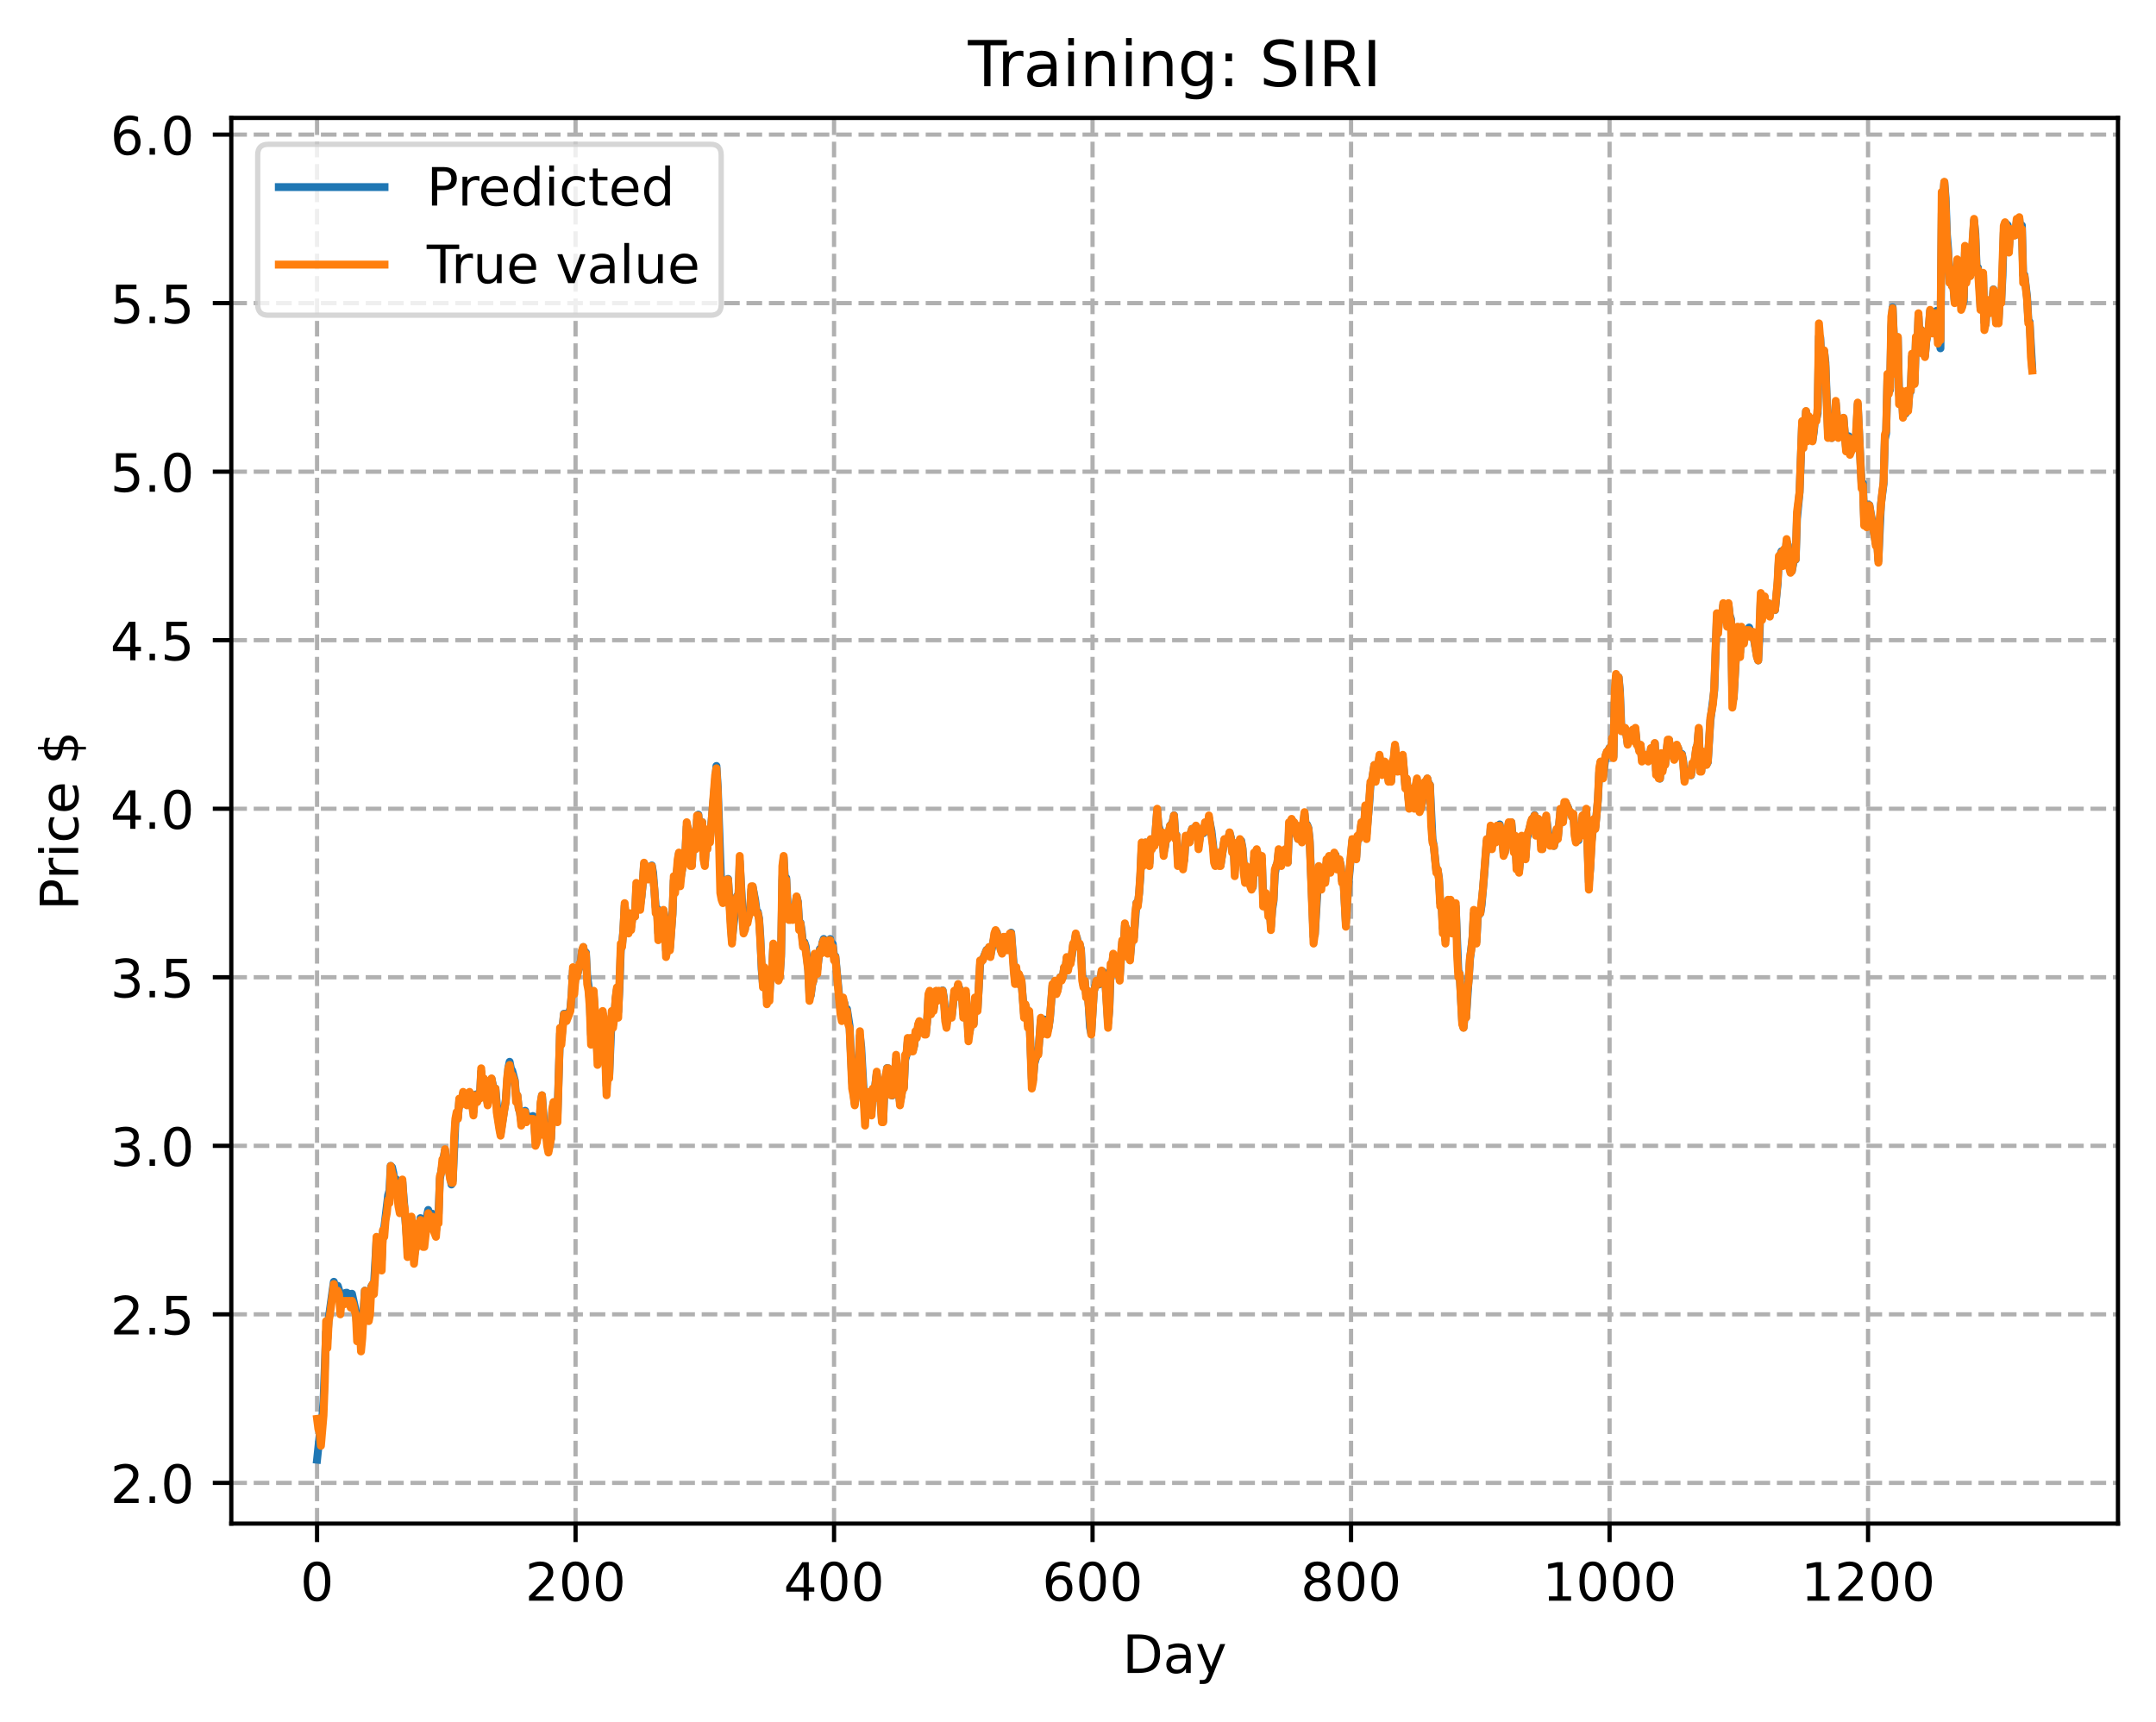 <?xml version="1.0" encoding="utf-8" standalone="no"?>
<!DOCTYPE svg PUBLIC "-//W3C//DTD SVG 1.1//EN"
  "http://www.w3.org/Graphics/SVG/1.1/DTD/svg11.dtd">
<!-- Created with matplotlib (https://matplotlib.org/) -->
<svg height="325.986pt" version="1.1" viewBox="0 0 408.101 325.986" width="408.101pt" xmlns="http://www.w3.org/2000/svg" xmlns:xlink="http://www.w3.org/1999/xlink">
 <defs>
  <style type="text/css">
*{stroke-linecap:butt;stroke-linejoin:round;}
  </style>
 </defs>
 <g id="figure_1">
  <g id="patch_1">
   <path d="M 0 325.986 
L 408.101 325.986 
L 408.101 0 
L 0 0 
z
" style="fill:#ffffff;"/>
  </g>
  <g id="axes_1">
   <g id="patch_2">
    <path d="M 43.781 288.43 
L 400.901 288.43 
L 400.901 22.318 
L 43.781 22.318 
z
" style="fill:#ffffff;"/>
   </g>
   <g id="matplotlib.axis_1">
    <g id="xtick_1">
     <g id="line2d_1">
      <path clip-path="url(#pa12a15d35d)" d="M 60.014 288.43 
L 60.014 22.318 
" style="fill:none;stroke:#b0b0b0;stroke-dasharray:2.96,1.28;stroke-dashoffset:0;stroke-width:0.8;"/>
     </g>
     <g id="line2d_2">
      <defs>
       <path d="M 0 0 
L 0 3.5 
" id="m52774f7032" style="stroke:#000000;stroke-width:0.8;"/>
      </defs>
      <g>
       <use style="stroke:#000000;stroke-width:0.8;" x="60.014" xlink:href="#m52774f7032" y="288.43"/>
      </g>
     </g>
     <g id="text_1">
      <!-- 0 -->
      <defs>
       <path d="M 31.781 66.406 
Q 24.172 66.406 20.328 58.906 
Q 16.5 51.422 16.5 36.375 
Q 16.5 21.391 20.328 13.891 
Q 24.172 6.391 31.781 6.391 
Q 39.453 6.391 43.281 13.891 
Q 47.125 21.391 47.125 36.375 
Q 47.125 51.422 43.281 58.906 
Q 39.453 66.406 31.781 66.406 
z
M 31.781 74.219 
Q 44.047 74.219 50.516 64.516 
Q 56.984 54.828 56.984 36.375 
Q 56.984 17.969 50.516 8.266 
Q 44.047 -1.422 31.781 -1.422 
Q 19.531 -1.422 13.062 8.266 
Q 6.594 17.969 6.594 36.375 
Q 6.594 54.828 13.062 64.516 
Q 19.531 74.219 31.781 74.219 
z
" id="DejaVuSans-48"/>
      </defs>
      <g transform="translate(56.833 303.029)scale(0.1 -0.1)">
       <use xlink:href="#DejaVuSans-48"/>
      </g>
     </g>
    </g>
    <g id="xtick_2">
     <g id="line2d_3">
      <path clip-path="url(#pa12a15d35d)" d="M 108.945 288.43 
L 108.945 22.318 
" style="fill:none;stroke:#b0b0b0;stroke-dasharray:2.96,1.28;stroke-dashoffset:0;stroke-width:0.8;"/>
     </g>
     <g id="line2d_4">
      <g>
       <use style="stroke:#000000;stroke-width:0.8;" x="108.945" xlink:href="#m52774f7032" y="288.43"/>
      </g>
     </g>
     <g id="text_2">
      <!-- 200 -->
      <defs>
       <path d="M 19.188 8.297 
L 53.609 8.297 
L 53.609 0 
L 7.328 0 
L 7.328 8.297 
Q 12.938 14.109 22.625 23.891 
Q 32.328 33.688 34.812 36.531 
Q 39.547 41.844 41.422 45.531 
Q 43.312 49.219 43.312 52.781 
Q 43.312 58.594 39.234 62.25 
Q 35.156 65.922 28.609 65.922 
Q 23.969 65.922 18.812 64.312 
Q 13.672 62.703 7.812 59.422 
L 7.812 69.391 
Q 13.766 71.781 18.938 73 
Q 24.125 74.219 28.422 74.219 
Q 39.75 74.219 46.484 68.547 
Q 53.219 62.891 53.219 53.422 
Q 53.219 48.922 51.531 44.891 
Q 49.859 40.875 45.406 35.406 
Q 44.188 33.984 37.641 27.219 
Q 31.109 20.453 19.188 8.297 
z
" id="DejaVuSans-50"/>
      </defs>
      <g transform="translate(99.401 303.029)scale(0.1 -0.1)">
       <use xlink:href="#DejaVuSans-50"/>
       <use x="63.623" xlink:href="#DejaVuSans-48"/>
       <use x="127.246" xlink:href="#DejaVuSans-48"/>
      </g>
     </g>
    </g>
    <g id="xtick_3">
     <g id="line2d_5">
      <path clip-path="url(#pa12a15d35d)" d="M 157.875 288.43 
L 157.875 22.318 
" style="fill:none;stroke:#b0b0b0;stroke-dasharray:2.96,1.28;stroke-dashoffset:0;stroke-width:0.8;"/>
     </g>
     <g id="line2d_6">
      <g>
       <use style="stroke:#000000;stroke-width:0.8;" x="157.875" xlink:href="#m52774f7032" y="288.43"/>
      </g>
     </g>
     <g id="text_3">
      <!-- 400 -->
      <defs>
       <path d="M 37.797 64.312 
L 12.891 25.391 
L 37.797 25.391 
z
M 35.203 72.906 
L 47.609 72.906 
L 47.609 25.391 
L 58.016 25.391 
L 58.016 17.188 
L 47.609 17.188 
L 47.609 0 
L 37.797 0 
L 37.797 17.188 
L 4.891 17.188 
L 4.891 26.703 
z
" id="DejaVuSans-52"/>
      </defs>
      <g transform="translate(148.331 303.029)scale(0.1 -0.1)">
       <use xlink:href="#DejaVuSans-52"/>
       <use x="63.623" xlink:href="#DejaVuSans-48"/>
       <use x="127.246" xlink:href="#DejaVuSans-48"/>
      </g>
     </g>
    </g>
    <g id="xtick_4">
     <g id="line2d_7">
      <path clip-path="url(#pa12a15d35d)" d="M 206.806 288.43 
L 206.806 22.318 
" style="fill:none;stroke:#b0b0b0;stroke-dasharray:2.96,1.28;stroke-dashoffset:0;stroke-width:0.8;"/>
     </g>
     <g id="line2d_8">
      <g>
       <use style="stroke:#000000;stroke-width:0.8;" x="206.806" xlink:href="#m52774f7032" y="288.43"/>
      </g>
     </g>
     <g id="text_4">
      <!-- 600 -->
      <defs>
       <path d="M 33.016 40.375 
Q 26.375 40.375 22.484 35.828 
Q 18.609 31.297 18.609 23.391 
Q 18.609 15.531 22.484 10.953 
Q 26.375 6.391 33.016 6.391 
Q 39.656 6.391 43.531 10.953 
Q 47.406 15.531 47.406 23.391 
Q 47.406 31.297 43.531 35.828 
Q 39.656 40.375 33.016 40.375 
z
M 52.594 71.297 
L 52.594 62.312 
Q 48.875 64.062 45.094 64.984 
Q 41.312 65.922 37.594 65.922 
Q 27.828 65.922 22.672 59.328 
Q 17.531 52.734 16.797 39.406 
Q 19.672 43.656 24.016 45.922 
Q 28.375 48.188 33.594 48.188 
Q 44.578 48.188 50.953 41.516 
Q 57.328 34.859 57.328 23.391 
Q 57.328 12.156 50.688 5.359 
Q 44.047 -1.422 33.016 -1.422 
Q 20.359 -1.422 13.672 8.266 
Q 6.984 17.969 6.984 36.375 
Q 6.984 53.656 15.188 63.938 
Q 23.391 74.219 37.203 74.219 
Q 40.922 74.219 44.703 73.484 
Q 48.484 72.75 52.594 71.297 
z
" id="DejaVuSans-54"/>
      </defs>
      <g transform="translate(197.262 303.029)scale(0.1 -0.1)">
       <use xlink:href="#DejaVuSans-54"/>
       <use x="63.623" xlink:href="#DejaVuSans-48"/>
       <use x="127.246" xlink:href="#DejaVuSans-48"/>
      </g>
     </g>
    </g>
    <g id="xtick_5">
     <g id="line2d_9">
      <path clip-path="url(#pa12a15d35d)" d="M 255.736 288.43 
L 255.736 22.318 
" style="fill:none;stroke:#b0b0b0;stroke-dasharray:2.96,1.28;stroke-dashoffset:0;stroke-width:0.8;"/>
     </g>
     <g id="line2d_10">
      <g>
       <use style="stroke:#000000;stroke-width:0.8;" x="255.736" xlink:href="#m52774f7032" y="288.43"/>
      </g>
     </g>
     <g id="text_5">
      <!-- 800 -->
      <defs>
       <path d="M 31.781 34.625 
Q 24.75 34.625 20.719 30.859 
Q 16.703 27.094 16.703 20.516 
Q 16.703 13.922 20.719 10.156 
Q 24.75 6.391 31.781 6.391 
Q 38.812 6.391 42.859 10.172 
Q 46.922 13.969 46.922 20.516 
Q 46.922 27.094 42.891 30.859 
Q 38.875 34.625 31.781 34.625 
z
M 21.922 38.812 
Q 15.578 40.375 12.031 44.719 
Q 8.5 49.078 8.5 55.328 
Q 8.5 64.062 14.719 69.141 
Q 20.953 74.219 31.781 74.219 
Q 42.672 74.219 48.875 69.141 
Q 55.078 64.062 55.078 55.328 
Q 55.078 49.078 51.531 44.719 
Q 48 40.375 41.703 38.812 
Q 48.828 37.156 52.797 32.312 
Q 56.781 27.484 56.781 20.516 
Q 56.781 9.906 50.312 4.234 
Q 43.844 -1.422 31.781 -1.422 
Q 19.734 -1.422 13.25 4.234 
Q 6.781 9.906 6.781 20.516 
Q 6.781 27.484 10.781 32.312 
Q 14.797 37.156 21.922 38.812 
z
M 18.312 54.391 
Q 18.312 48.734 21.844 45.562 
Q 25.391 42.391 31.781 42.391 
Q 38.141 42.391 41.719 45.562 
Q 45.312 48.734 45.312 54.391 
Q 45.312 60.062 41.719 63.234 
Q 38.141 66.406 31.781 66.406 
Q 25.391 66.406 21.844 63.234 
Q 18.312 60.062 18.312 54.391 
z
" id="DejaVuSans-56"/>
      </defs>
      <g transform="translate(246.193 303.029)scale(0.1 -0.1)">
       <use xlink:href="#DejaVuSans-56"/>
       <use x="63.623" xlink:href="#DejaVuSans-48"/>
       <use x="127.246" xlink:href="#DejaVuSans-48"/>
      </g>
     </g>
    </g>
    <g id="xtick_6">
     <g id="line2d_11">
      <path clip-path="url(#pa12a15d35d)" d="M 304.667 288.43 
L 304.667 22.318 
" style="fill:none;stroke:#b0b0b0;stroke-dasharray:2.96,1.28;stroke-dashoffset:0;stroke-width:0.8;"/>
     </g>
     <g id="line2d_12">
      <g>
       <use style="stroke:#000000;stroke-width:0.8;" x="304.667" xlink:href="#m52774f7032" y="288.43"/>
      </g>
     </g>
     <g id="text_6">
      <!-- 1000 -->
      <defs>
       <path d="M 12.406 8.297 
L 28.516 8.297 
L 28.516 63.922 
L 10.984 60.406 
L 10.984 69.391 
L 28.422 72.906 
L 38.281 72.906 
L 38.281 8.297 
L 54.391 8.297 
L 54.391 0 
L 12.406 0 
z
" id="DejaVuSans-49"/>
      </defs>
      <g transform="translate(291.942 303.029)scale(0.1 -0.1)">
       <use xlink:href="#DejaVuSans-49"/>
       <use x="63.623" xlink:href="#DejaVuSans-48"/>
       <use x="127.246" xlink:href="#DejaVuSans-48"/>
       <use x="190.869" xlink:href="#DejaVuSans-48"/>
      </g>
     </g>
    </g>
    <g id="xtick_7">
     <g id="line2d_13">
      <path clip-path="url(#pa12a15d35d)" d="M 353.598 288.43 
L 353.598 22.318 
" style="fill:none;stroke:#b0b0b0;stroke-dasharray:2.96,1.28;stroke-dashoffset:0;stroke-width:0.8;"/>
     </g>
     <g id="line2d_14">
      <g>
       <use style="stroke:#000000;stroke-width:0.8;" x="353.598" xlink:href="#m52774f7032" y="288.43"/>
      </g>
     </g>
     <g id="text_7">
      <!-- 1200 -->
      <g transform="translate(340.873 303.029)scale(0.1 -0.1)">
       <use xlink:href="#DejaVuSans-49"/>
       <use x="63.623" xlink:href="#DejaVuSans-50"/>
       <use x="127.246" xlink:href="#DejaVuSans-48"/>
       <use x="190.869" xlink:href="#DejaVuSans-48"/>
      </g>
     </g>
    </g>
    <g id="text_8">
     <!-- Day -->
     <defs>
      <path d="M 19.672 64.797 
L 19.672 8.109 
L 31.594 8.109 
Q 46.688 8.109 53.688 14.938 
Q 60.688 21.781 60.688 36.531 
Q 60.688 51.172 53.688 57.984 
Q 46.688 64.797 31.594 64.797 
z
M 9.812 72.906 
L 30.078 72.906 
Q 51.266 72.906 61.172 64.094 
Q 71.094 55.281 71.094 36.531 
Q 71.094 17.672 61.125 8.828 
Q 51.172 0 30.078 0 
L 9.812 0 
z
" id="DejaVuSans-68"/>
      <path d="M 34.281 27.484 
Q 23.391 27.484 19.188 25 
Q 14.984 22.516 14.984 16.5 
Q 14.984 11.719 18.141 8.906 
Q 21.297 6.109 26.703 6.109 
Q 34.188 6.109 38.703 11.406 
Q 43.219 16.703 43.219 25.484 
L 43.219 27.484 
z
M 52.203 31.203 
L 52.203 0 
L 43.219 0 
L 43.219 8.297 
Q 40.141 3.328 35.547 0.953 
Q 30.953 -1.422 24.312 -1.422 
Q 15.922 -1.422 10.953 3.297 
Q 6 8.016 6 15.922 
Q 6 25.141 12.172 29.828 
Q 18.359 34.516 30.609 34.516 
L 43.219 34.516 
L 43.219 35.406 
Q 43.219 41.609 39.141 45 
Q 35.062 48.391 27.688 48.391 
Q 23 48.391 18.547 47.266 
Q 14.109 46.141 10.016 43.891 
L 10.016 52.203 
Q 14.938 54.109 19.578 55.047 
Q 24.219 56 28.609 56 
Q 40.484 56 46.344 49.844 
Q 52.203 43.703 52.203 31.203 
z
" id="DejaVuSans-97"/>
      <path d="M 32.172 -5.078 
Q 28.375 -14.844 24.75 -17.812 
Q 21.141 -20.797 15.094 -20.797 
L 7.906 -20.797 
L 7.906 -13.281 
L 13.188 -13.281 
Q 16.891 -13.281 18.938 -11.516 
Q 21 -9.766 23.484 -3.219 
L 25.094 0.875 
L 2.984 54.688 
L 12.5 54.688 
L 29.594 11.922 
L 46.688 54.688 
L 56.203 54.688 
z
" id="DejaVuSans-121"/>
     </defs>
     <g transform="translate(212.468 316.707)scale(0.1 -0.1)">
      <use xlink:href="#DejaVuSans-68"/>
      <use x="77.002" xlink:href="#DejaVuSans-97"/>
      <use x="138.281" xlink:href="#DejaVuSans-121"/>
     </g>
    </g>
   </g>
   <g id="matplotlib.axis_2">
    <g id="ytick_1">
     <g id="line2d_15">
      <path clip-path="url(#pa12a15d35d)" d="M 43.781 280.724 
L 400.901 280.724 
" style="fill:none;stroke:#b0b0b0;stroke-dasharray:2.96,1.28;stroke-dashoffset:0;stroke-width:0.8;"/>
     </g>
     <g id="line2d_16">
      <defs>
       <path d="M 0 0 
L -3.5 0 
" id="ma4b476007c" style="stroke:#000000;stroke-width:0.8;"/>
      </defs>
      <g>
       <use style="stroke:#000000;stroke-width:0.8;" x="43.781" xlink:href="#ma4b476007c" y="280.724"/>
      </g>
     </g>
     <g id="text_9">
      <!-- 2.0 -->
      <defs>
       <path d="M 10.688 12.406 
L 21 12.406 
L 21 0 
L 10.688 0 
z
" id="DejaVuSans-46"/>
      </defs>
      <g transform="translate(20.878 284.524)scale(0.1 -0.1)">
       <use xlink:href="#DejaVuSans-50"/>
       <use x="63.623" xlink:href="#DejaVuSans-46"/>
       <use x="95.41" xlink:href="#DejaVuSans-48"/>
      </g>
     </g>
    </g>
    <g id="ytick_2">
     <g id="line2d_17">
      <path clip-path="url(#pa12a15d35d)" d="M 43.781 248.819 
L 400.901 248.819 
" style="fill:none;stroke:#b0b0b0;stroke-dasharray:2.96,1.28;stroke-dashoffset:0;stroke-width:0.8;"/>
     </g>
     <g id="line2d_18">
      <g>
       <use style="stroke:#000000;stroke-width:0.8;" x="43.781" xlink:href="#ma4b476007c" y="248.819"/>
      </g>
     </g>
     <g id="text_10">
      <!-- 2.5 -->
      <defs>
       <path d="M 10.797 72.906 
L 49.516 72.906 
L 49.516 64.594 
L 19.828 64.594 
L 19.828 46.734 
Q 21.969 47.469 24.109 47.828 
Q 26.266 48.188 28.422 48.188 
Q 40.625 48.188 47.75 41.5 
Q 54.891 34.812 54.891 23.391 
Q 54.891 11.625 47.562 5.094 
Q 40.234 -1.422 26.906 -1.422 
Q 22.312 -1.422 17.547 -0.641 
Q 12.797 0.141 7.719 1.703 
L 7.719 11.625 
Q 12.109 9.234 16.797 8.062 
Q 21.484 6.891 26.703 6.891 
Q 35.156 6.891 40.078 11.328 
Q 45.016 15.766 45.016 23.391 
Q 45.016 31 40.078 35.438 
Q 35.156 39.891 26.703 39.891 
Q 22.75 39.891 18.812 39.016 
Q 14.891 38.141 10.797 36.281 
z
" id="DejaVuSans-53"/>
      </defs>
      <g transform="translate(20.878 252.618)scale(0.1 -0.1)">
       <use xlink:href="#DejaVuSans-50"/>
       <use x="63.623" xlink:href="#DejaVuSans-46"/>
       <use x="95.41" xlink:href="#DejaVuSans-53"/>
      </g>
     </g>
    </g>
    <g id="ytick_3">
     <g id="line2d_19">
      <path clip-path="url(#pa12a15d35d)" d="M 43.781 216.913 
L 400.901 216.913 
" style="fill:none;stroke:#b0b0b0;stroke-dasharray:2.96,1.28;stroke-dashoffset:0;stroke-width:0.8;"/>
     </g>
     <g id="line2d_20">
      <g>
       <use style="stroke:#000000;stroke-width:0.8;" x="43.781" xlink:href="#ma4b476007c" y="216.913"/>
      </g>
     </g>
     <g id="text_11">
      <!-- 3.0 -->
      <defs>
       <path d="M 40.578 39.312 
Q 47.656 37.797 51.625 33 
Q 55.609 28.219 55.609 21.188 
Q 55.609 10.406 48.188 4.484 
Q 40.766 -1.422 27.094 -1.422 
Q 22.516 -1.422 17.656 -0.516 
Q 12.797 0.391 7.625 2.203 
L 7.625 11.719 
Q 11.719 9.328 16.594 8.109 
Q 21.484 6.891 26.812 6.891 
Q 36.078 6.891 40.938 10.547 
Q 45.797 14.203 45.797 21.188 
Q 45.797 27.641 41.281 31.266 
Q 36.766 34.906 28.719 34.906 
L 20.219 34.906 
L 20.219 43.016 
L 29.109 43.016 
Q 36.375 43.016 40.234 45.922 
Q 44.094 48.828 44.094 54.297 
Q 44.094 59.906 40.109 62.906 
Q 36.141 65.922 28.719 65.922 
Q 24.656 65.922 20.016 65.031 
Q 15.375 64.156 9.812 62.312 
L 9.812 71.094 
Q 15.438 72.656 20.344 73.438 
Q 25.25 74.219 29.594 74.219 
Q 40.828 74.219 47.359 69.109 
Q 53.906 64.016 53.906 55.328 
Q 53.906 49.266 50.438 45.094 
Q 46.969 40.922 40.578 39.312 
z
" id="DejaVuSans-51"/>
      </defs>
      <g transform="translate(20.878 220.713)scale(0.1 -0.1)">
       <use xlink:href="#DejaVuSans-51"/>
       <use x="63.623" xlink:href="#DejaVuSans-46"/>
       <use x="95.41" xlink:href="#DejaVuSans-48"/>
      </g>
     </g>
    </g>
    <g id="ytick_4">
     <g id="line2d_21">
      <path clip-path="url(#pa12a15d35d)" d="M 43.781 185.008 
L 400.901 185.008 
" style="fill:none;stroke:#b0b0b0;stroke-dasharray:2.96,1.28;stroke-dashoffset:0;stroke-width:0.8;"/>
     </g>
     <g id="line2d_22">
      <g>
       <use style="stroke:#000000;stroke-width:0.8;" x="43.781" xlink:href="#ma4b476007c" y="185.008"/>
      </g>
     </g>
     <g id="text_12">
      <!-- 3.5 -->
      <g transform="translate(20.878 188.807)scale(0.1 -0.1)">
       <use xlink:href="#DejaVuSans-51"/>
       <use x="63.623" xlink:href="#DejaVuSans-46"/>
       <use x="95.41" xlink:href="#DejaVuSans-53"/>
      </g>
     </g>
    </g>
    <g id="ytick_5">
     <g id="line2d_23">
      <path clip-path="url(#pa12a15d35d)" d="M 43.781 153.102 
L 400.901 153.102 
" style="fill:none;stroke:#b0b0b0;stroke-dasharray:2.96,1.28;stroke-dashoffset:0;stroke-width:0.8;"/>
     </g>
     <g id="line2d_24">
      <g>
       <use style="stroke:#000000;stroke-width:0.8;" x="43.781" xlink:href="#ma4b476007c" y="153.102"/>
      </g>
     </g>
     <g id="text_13">
      <!-- 4.0 -->
      <g transform="translate(20.878 156.902)scale(0.1 -0.1)">
       <use xlink:href="#DejaVuSans-52"/>
       <use x="63.623" xlink:href="#DejaVuSans-46"/>
       <use x="95.41" xlink:href="#DejaVuSans-48"/>
      </g>
     </g>
    </g>
    <g id="ytick_6">
     <g id="line2d_25">
      <path clip-path="url(#pa12a15d35d)" d="M 43.781 121.197 
L 400.901 121.197 
" style="fill:none;stroke:#b0b0b0;stroke-dasharray:2.96,1.28;stroke-dashoffset:0;stroke-width:0.8;"/>
     </g>
     <g id="line2d_26">
      <g>
       <use style="stroke:#000000;stroke-width:0.8;" x="43.781" xlink:href="#ma4b476007c" y="121.197"/>
      </g>
     </g>
     <g id="text_14">
      <!-- 4.5 -->
      <g transform="translate(20.878 124.996)scale(0.1 -0.1)">
       <use xlink:href="#DejaVuSans-52"/>
       <use x="63.623" xlink:href="#DejaVuSans-46"/>
       <use x="95.41" xlink:href="#DejaVuSans-53"/>
      </g>
     </g>
    </g>
    <g id="ytick_7">
     <g id="line2d_27">
      <path clip-path="url(#pa12a15d35d)" d="M 43.781 89.292 
L 400.901 89.292 
" style="fill:none;stroke:#b0b0b0;stroke-dasharray:2.96,1.28;stroke-dashoffset:0;stroke-width:0.8;"/>
     </g>
     <g id="line2d_28">
      <g>
       <use style="stroke:#000000;stroke-width:0.8;" x="43.781" xlink:href="#ma4b476007c" y="89.292"/>
      </g>
     </g>
     <g id="text_15">
      <!-- 5.0 -->
      <g transform="translate(20.878 93.091)scale(0.1 -0.1)">
       <use xlink:href="#DejaVuSans-53"/>
       <use x="63.623" xlink:href="#DejaVuSans-46"/>
       <use x="95.41" xlink:href="#DejaVuSans-48"/>
      </g>
     </g>
    </g>
    <g id="ytick_8">
     <g id="line2d_29">
      <path clip-path="url(#pa12a15d35d)" d="M 43.781 57.386 
L 400.901 57.386 
" style="fill:none;stroke:#b0b0b0;stroke-dasharray:2.96,1.28;stroke-dashoffset:0;stroke-width:0.8;"/>
     </g>
     <g id="line2d_30">
      <g>
       <use style="stroke:#000000;stroke-width:0.8;" x="43.781" xlink:href="#ma4b476007c" y="57.386"/>
      </g>
     </g>
     <g id="text_16">
      <!-- 5.5 -->
      <g transform="translate(20.878 61.185)scale(0.1 -0.1)">
       <use xlink:href="#DejaVuSans-53"/>
       <use x="63.623" xlink:href="#DejaVuSans-46"/>
       <use x="95.41" xlink:href="#DejaVuSans-53"/>
      </g>
     </g>
    </g>
    <g id="ytick_9">
     <g id="line2d_31">
      <path clip-path="url(#pa12a15d35d)" d="M 43.781 25.481 
L 400.901 25.481 
" style="fill:none;stroke:#b0b0b0;stroke-dasharray:2.96,1.28;stroke-dashoffset:0;stroke-width:0.8;"/>
     </g>
     <g id="line2d_32">
      <g>
       <use style="stroke:#000000;stroke-width:0.8;" x="43.781" xlink:href="#ma4b476007c" y="25.481"/>
      </g>
     </g>
     <g id="text_17">
      <!-- 6.0 -->
      <g transform="translate(20.878 29.28)scale(0.1 -0.1)">
       <use xlink:href="#DejaVuSans-54"/>
       <use x="63.623" xlink:href="#DejaVuSans-46"/>
       <use x="95.41" xlink:href="#DejaVuSans-48"/>
      </g>
     </g>
    </g>
    <g id="text_18">
     <!-- Price $ -->
     <defs>
      <path d="M 19.672 64.797 
L 19.672 37.406 
L 32.078 37.406 
Q 38.969 37.406 42.719 40.969 
Q 46.484 44.531 46.484 51.125 
Q 46.484 57.672 42.719 61.234 
Q 38.969 64.797 32.078 64.797 
z
M 9.812 72.906 
L 32.078 72.906 
Q 44.344 72.906 50.609 67.359 
Q 56.891 61.812 56.891 51.125 
Q 56.891 40.328 50.609 34.812 
Q 44.344 29.297 32.078 29.297 
L 19.672 29.297 
L 19.672 0 
L 9.812 0 
z
" id="DejaVuSans-80"/>
      <path d="M 41.109 46.297 
Q 39.594 47.172 37.812 47.578 
Q 36.031 48 33.891 48 
Q 26.266 48 22.188 43.047 
Q 18.109 38.094 18.109 28.812 
L 18.109 0 
L 9.078 0 
L 9.078 54.688 
L 18.109 54.688 
L 18.109 46.188 
Q 20.953 51.172 25.484 53.578 
Q 30.031 56 36.531 56 
Q 37.453 56 38.578 55.875 
Q 39.703 55.766 41.062 55.516 
z
" id="DejaVuSans-114"/>
      <path d="M 9.422 54.688 
L 18.406 54.688 
L 18.406 0 
L 9.422 0 
z
M 9.422 75.984 
L 18.406 75.984 
L 18.406 64.594 
L 9.422 64.594 
z
" id="DejaVuSans-105"/>
      <path d="M 48.781 52.594 
L 48.781 44.188 
Q 44.969 46.297 41.141 47.344 
Q 37.312 48.391 33.406 48.391 
Q 24.656 48.391 19.812 42.844 
Q 14.984 37.312 14.984 27.297 
Q 14.984 17.281 19.812 11.734 
Q 24.656 6.203 33.406 6.203 
Q 37.312 6.203 41.141 7.25 
Q 44.969 8.297 48.781 10.406 
L 48.781 2.094 
Q 45.016 0.344 40.984 -0.531 
Q 36.969 -1.422 32.422 -1.422 
Q 20.062 -1.422 12.781 6.344 
Q 5.516 14.109 5.516 27.297 
Q 5.516 40.672 12.859 48.328 
Q 20.219 56 33.016 56 
Q 37.156 56 41.109 55.141 
Q 45.062 54.297 48.781 52.594 
z
" id="DejaVuSans-99"/>
      <path d="M 56.203 29.594 
L 56.203 25.203 
L 14.891 25.203 
Q 15.484 15.922 20.484 11.062 
Q 25.484 6.203 34.422 6.203 
Q 39.594 6.203 44.453 7.469 
Q 49.312 8.734 54.109 11.281 
L 54.109 2.781 
Q 49.266 0.734 44.188 -0.344 
Q 39.109 -1.422 33.891 -1.422 
Q 20.797 -1.422 13.156 6.188 
Q 5.516 13.812 5.516 26.812 
Q 5.516 40.234 12.766 48.109 
Q 20.016 56 32.328 56 
Q 43.359 56 49.781 48.891 
Q 56.203 41.797 56.203 29.594 
z
M 47.219 32.234 
Q 47.125 39.594 43.094 43.984 
Q 39.062 48.391 32.422 48.391 
Q 24.906 48.391 20.391 44.141 
Q 15.875 39.891 15.188 32.172 
z
" id="DejaVuSans-101"/>
      <path id="DejaVuSans-32"/>
      <path d="M 33.797 -14.703 
L 28.906 -14.703 
L 28.859 0 
Q 23.734 0.094 18.609 1.188 
Q 13.484 2.297 8.297 4.5 
L 8.297 13.281 
Q 13.281 10.156 18.375 8.562 
Q 23.484 6.984 28.906 6.938 
L 28.906 29.203 
Q 18.109 30.953 13.203 35.156 
Q 8.297 39.359 8.297 46.688 
Q 8.297 54.641 13.625 59.219 
Q 18.953 63.812 28.906 64.5 
L 28.906 75.984 
L 33.797 75.984 
L 33.797 64.656 
Q 38.328 64.453 42.578 63.688 
Q 46.828 62.938 50.875 61.625 
L 50.875 53.078 
Q 46.828 55.125 42.547 56.25 
Q 38.281 57.375 33.797 57.562 
L 33.797 36.719 
Q 44.875 35.016 50.094 30.609 
Q 55.328 26.219 55.328 18.609 
Q 55.328 10.359 49.781 5.594 
Q 44.234 0.828 33.797 0.094 
z
M 28.906 37.594 
L 28.906 57.625 
Q 23.25 56.984 20.266 54.391 
Q 17.281 51.812 17.281 47.516 
Q 17.281 43.312 20.031 40.969 
Q 22.797 38.625 28.906 37.594 
z
M 33.797 28.219 
L 33.797 7.078 
Q 39.984 7.906 43.141 10.594 
Q 46.297 13.281 46.297 17.672 
Q 46.297 21.969 43.281 24.5 
Q 40.281 27.047 33.797 28.219 
z
" id="DejaVuSans-36"/>
     </defs>
     <g transform="translate(14.798 172.342)rotate(-90)scale(0.1 -0.1)">
      <use xlink:href="#DejaVuSans-80"/>
      <use x="58.553" xlink:href="#DejaVuSans-114"/>
      <use x="99.666" xlink:href="#DejaVuSans-105"/>
      <use x="127.449" xlink:href="#DejaVuSans-99"/>
      <use x="182.43" xlink:href="#DejaVuSans-101"/>
      <use x="243.953" xlink:href="#DejaVuSans-32"/>
      <use x="275.74" xlink:href="#DejaVuSans-36"/>
     </g>
    </g>
   </g>
   <g id="line2d_33">
    <path clip-path="url(#pa12a15d35d)" d="M 60.014 276.334 
L 60.503 271.73 
L 60.748 271.66 
L 61.237 265.31 
L 61.727 252.146 
L 61.971 253.436 
L 62.216 249.644 
L 62.95 244.319 
L 63.194 242.656 
L 63.439 243.912 
L 63.684 244.231 
L 63.928 243.418 
L 64.173 244.19 
L 64.418 246.716 
L 64.662 245.682 
L 64.907 245.908 
L 65.152 245.614 
L 65.396 244.751 
L 65.641 244.722 
L 65.886 245.117 
L 66.13 244.928 
L 66.375 245.621 
L 66.62 244.919 
L 67.354 248.242 
L 67.598 251.412 
L 67.843 249.684 
L 68.088 250.614 
L 68.332 253.53 
L 68.577 251.866 
L 69.066 244.331 
L 69.311 245.125 
L 69.8 248.385 
L 70.045 246.645 
L 70.289 243.525 
L 70.534 243.163 
L 70.779 243.412 
L 71.268 234.869 
L 71.513 235.028 
L 71.757 235.97 
L 72.247 238.503 
L 72.491 233.13 
L 72.736 232.376 
L 73.47 226.253 
L 73.715 225.387 
L 73.959 220.709 
L 74.204 220.971 
L 74.449 222.039 
L 74.693 223.665 
L 74.938 223.205 
L 75.427 227.329 
L 75.672 228.43 
L 75.916 227.802 
L 76.161 223.739 
L 76.895 232.896 
L 77.14 236.128 
L 77.384 232.391 
L 77.629 231.049 
L 77.874 230.512 
L 78.363 237.966 
L 78.852 235.168 
L 79.097 231.803 
L 79.342 232.869 
L 79.586 230.605 
L 79.831 231.329 
L 80.076 234.449 
L 80.32 234.476 
L 80.809 230.21 
L 81.054 229.055 
L 81.299 230.859 
L 81.543 230.424 
L 81.788 229.745 
L 82.277 233.046 
L 82.522 233.005 
L 83.011 229.772 
L 83.256 223.23 
L 84.235 217.721 
L 84.479 219.702 
L 84.724 220.041 
L 85.458 224.235 
L 85.703 223.439 
L 86.192 212.64 
L 86.437 211.131 
L 86.681 211.5 
L 86.926 208.571 
L 87.17 208.939 
L 87.415 208.627 
L 87.66 207 
L 87.904 207.131 
L 88.149 207.68 
L 88.394 208.659 
L 88.638 207.368 
L 88.883 206.855 
L 89.128 207.543 
L 89.617 210.471 
L 89.862 207.847 
L 90.106 207.178 
L 90.351 208.051 
L 90.596 207.398 
L 90.84 207.482 
L 91.085 202.889 
L 91.33 205.378 
L 91.574 204.202 
L 92.308 208.84 
L 92.553 207.881 
L 92.797 205.007 
L 93.042 204.246 
L 93.531 206.551 
L 93.776 206.066 
L 94.265 211.552 
L 94.755 214.539 
L 95.733 208.275 
L 96.223 202.128 
L 96.467 201.011 
L 96.712 202.292 
L 96.957 202.714 
L 97.446 204.545 
L 97.691 207.6 
L 97.935 207.4 
L 98.18 209.771 
L 98.424 210.642 
L 98.669 212.236 
L 98.914 211.698 
L 99.158 210.494 
L 99.403 210.283 
L 99.648 211.7 
L 99.892 211.675 
L 100.137 211.341 
L 100.382 211.637 
L 100.626 211.519 
L 100.871 211.277 
L 101.116 212.379 
L 101.36 215.735 
L 101.605 215.851 
L 102.094 213.164 
L 102.339 209.041 
L 102.584 207.36 
L 103.073 213.784 
L 103.318 213.995 
L 103.807 217.737 
L 104.296 215.532 
L 104.541 210.605 
L 104.785 208.821 
L 105.275 209.075 
L 105.519 211.056 
L 106.009 195.669 
L 106.253 196.763 
L 106.743 191.913 
L 106.987 191.915 
L 107.232 192.751 
L 107.477 192.473 
L 107.966 190.935 
L 108.211 188.27 
L 108.455 183.738 
L 108.7 186.935 
L 108.945 184.883 
L 109.189 184.818 
L 109.923 182.039 
L 110.168 180.07 
L 110.412 179.301 
L 110.657 180.752 
L 110.902 180.321 
L 111.146 184.776 
L 111.391 186.522 
L 111.636 189.573 
L 111.88 195.87 
L 112.37 188.428 
L 112.859 194.891 
L 113.104 200.265 
L 113.348 198.771 
L 113.593 199.222 
L 114.082 191.942 
L 114.327 193.237 
L 114.816 205.567 
L 115.061 203.402 
L 115.306 203.81 
L 115.795 192.288 
L 116.04 193.911 
L 116.284 192.582 
L 116.529 189.113 
L 116.773 187.306 
L 117.018 191.506 
L 117.263 186.928 
L 117.507 179.816 
L 117.752 178.822 
L 117.997 176.061 
L 118.241 171.486 
L 118.486 173.957 
L 118.731 173.768 
L 118.975 175.864 
L 119.22 173.333 
L 119.465 175.47 
L 119.709 173.642 
L 119.954 173.412 
L 120.199 173.449 
L 120.443 168.036 
L 120.688 168.655 
L 120.933 168.92 
L 121.177 171.388 
L 121.422 169.778 
L 121.667 167.291 
L 121.911 163.637 
L 122.156 165.838 
L 122.4 164.128 
L 122.645 165.833 
L 122.89 165.769 
L 123.379 163.836 
L 123.624 165.202 
L 124.113 171.751 
L 124.358 171.97 
L 124.602 176.628 
L 124.847 174.414 
L 125.092 174.502 
L 125.336 173.629 
L 125.581 172.341 
L 125.826 173.722 
L 126.07 179.872 
L 126.315 179.716 
L 126.56 177.019 
L 126.804 179.392 
L 127.294 173.079 
L 127.538 166.689 
L 127.783 168.197 
L 128.517 161.553 
L 128.761 166.669 
L 129.251 163.845 
L 129.495 161.791 
L 129.74 161.469 
L 129.985 156.536 
L 130.229 156.746 
L 130.474 161.06 
L 130.719 163.257 
L 130.963 163.749 
L 131.208 158.823 
L 131.453 158.237 
L 131.697 160.128 
L 131.942 155.288 
L 132.187 154.216 
L 132.431 157.363 
L 132.921 155.641 
L 133.165 161.353 
L 133.41 163.536 
L 133.655 159.821 
L 133.899 160.408 
L 134.144 157.332 
L 134.388 158.803 
L 135.122 150.662 
L 135.612 145.005 
L 135.856 148.955 
L 136.59 169.657 
L 136.835 170.747 
L 137.08 170.612 
L 137.324 168.05 
L 137.569 166.746 
L 137.814 166.388 
L 138.548 177.936 
L 139.282 171.236 
L 139.526 169.581 
L 139.771 169.733 
L 140.016 163.033 
L 140.749 175.857 
L 140.994 175.931 
L 141.239 173.83 
L 141.483 174.24 
L 141.973 172.566 
L 142.217 168.378 
L 142.462 167.861 
L 142.951 170.444 
L 143.196 172.482 
L 143.441 172.638 
L 143.685 173.878 
L 143.93 177.583 
L 144.175 183.526 
L 144.419 186.391 
L 144.664 183.726 
L 144.909 183.964 
L 145.153 188.826 
L 145.398 187.154 
L 145.643 188.578 
L 145.887 184.38 
L 146.132 183.589 
L 146.376 179.117 
L 146.621 179.076 
L 146.866 182.574 
L 147.355 185.089 
L 147.6 184.591 
L 147.844 181.129 
L 148.089 166.648 
L 148.334 162.347 
L 148.578 166.554 
L 148.823 166.21 
L 149.068 171.056 
L 149.312 173.501 
L 149.557 173.846 
L 149.802 172.948 
L 150.046 173.771 
L 150.291 172.127 
L 150.536 171.676 
L 150.78 169.817 
L 151.025 170.683 
L 151.27 174.648 
L 151.514 174.678 
L 151.759 176.29 
L 152.004 178.737 
L 152.248 178.359 
L 152.493 179.099 
L 152.982 183.452 
L 153.227 188.433 
L 153.471 188.437 
L 153.716 186.443 
L 153.961 185.667 
L 154.205 181.336 
L 154.45 181.137 
L 154.695 183.496 
L 155.184 179.665 
L 155.429 180.063 
L 155.673 178.451 
L 155.918 177.761 
L 156.407 179.486 
L 156.652 179.934 
L 156.897 178.125 
L 157.141 177.77 
L 157.386 179.896 
L 157.631 178.678 
L 157.875 181.075 
L 158.12 181.022 
L 159.098 191.195 
L 159.343 192.468 
L 159.588 189.331 
L 159.832 189.874 
L 160.077 191.387 
L 160.322 191.016 
L 160.811 194.207 
L 161.3 204.676 
L 161.79 208.901 
L 162.034 207.417 
L 162.524 201.628 
L 162.768 196.086 
L 163.013 198.194 
L 163.747 211.447 
L 163.992 208.376 
L 164.236 209.856 
L 164.481 207.512 
L 164.97 210.276 
L 165.215 206.764 
L 165.459 207.14 
L 165.949 203.245 
L 166.193 205.213 
L 166.438 204.822 
L 166.927 211.943 
L 167.172 212.194 
L 167.417 205.957 
L 167.661 204.441 
L 167.906 202.199 
L 168.151 202.24 
L 168.64 206.747 
L 168.885 207.396 
L 169.129 207.025 
L 169.374 204.388 
L 169.619 200.54 
L 169.863 202.767 
L 170.108 206.823 
L 170.352 208.603 
L 170.597 207.561 
L 170.842 205.942 
L 171.086 205.797 
L 171.331 200.649 
L 171.576 199.77 
L 171.82 197.138 
L 172.065 197.915 
L 172.31 196.621 
L 172.554 198.23 
L 172.799 198.799 
L 173.044 197.952 
L 173.288 195.618 
L 173.533 196.063 
L 173.778 194.253 
L 174.022 193.446 
L 174.267 194.353 
L 174.756 195.058 
L 175.001 195.646 
L 175.246 195.758 
L 175.49 193.317 
L 175.735 188.827 
L 175.98 187.83 
L 176.224 191.153 
L 176.469 190.481 
L 176.713 191.159 
L 177.203 187.632 
L 177.447 189.063 
L 177.692 187.92 
L 177.937 188.415 
L 178.181 188.604 
L 178.426 187.484 
L 178.671 188.914 
L 178.915 192.454 
L 179.16 193.78 
L 179.405 192.494 
L 179.649 192.714 
L 179.894 191.889 
L 180.139 192.413 
L 180.628 188.136 
L 180.873 188.548 
L 181.362 186.462 
L 182.096 188.482 
L 182.34 191.883 
L 182.585 191.485 
L 182.83 188.261 
L 183.319 196.085 
L 183.564 195.213 
L 183.808 193.572 
L 184.053 193.768 
L 184.298 193.752 
L 184.542 189.643 
L 185.032 190.995 
L 185.521 182.597 
L 185.766 181.774 
L 186.01 181.659 
L 186.744 179.825 
L 186.989 179.792 
L 187.234 179.354 
L 187.478 180.839 
L 188.457 176.191 
L 188.701 176.531 
L 188.946 178.308 
L 189.191 178.479 
L 189.435 179.8 
L 189.68 180.365 
L 189.925 177.87 
L 190.169 177.443 
L 190.659 179.606 
L 190.903 178.723 
L 191.148 176.985 
L 191.393 176.56 
L 192.127 185.763 
L 192.371 183.519 
L 192.616 185.668 
L 192.861 184.536 
L 193.35 185.748 
L 193.839 191.891 
L 194.084 190.283 
L 194.328 191.075 
L 194.573 194.069 
L 194.818 191.842 
L 195.307 204.255 
L 195.552 204.346 
L 195.796 201.369 
L 196.286 199.572 
L 196.53 199.316 
L 197.02 193.191 
L 197.264 195.047 
L 197.509 193.344 
L 197.754 193.009 
L 198.243 195.291 
L 198.488 194.461 
L 198.732 192.832 
L 199.222 186.568 
L 199.711 185.718 
L 199.956 187.563 
L 200.2 187.392 
L 200.445 185.757 
L 200.689 184.982 
L 200.934 185.336 
L 201.179 184.936 
L 201.423 183.195 
L 201.668 183.502 
L 201.913 181.36 
L 202.157 183.093 
L 202.402 182.244 
L 202.647 182.151 
L 202.891 180.904 
L 203.136 178.889 
L 203.381 178.464 
L 203.625 177.042 
L 203.87 177.629 
L 204.115 178.892 
L 204.359 178.756 
L 204.604 179.722 
L 204.849 184.601 
L 205.093 186.557 
L 205.338 185.712 
L 205.583 188.182 
L 205.827 187.549 
L 206.072 190.304 
L 206.316 194.478 
L 206.561 195.672 
L 207.05 187.68 
L 207.54 185.766 
L 208.029 186.382 
L 208.274 185.789 
L 208.518 183.948 
L 208.763 183.946 
L 209.008 184.694 
L 209.252 186.085 
L 209.742 193.618 
L 209.986 191.121 
L 210.231 183.618 
L 210.476 183.205 
L 210.72 180.881 
L 210.965 181.716 
L 211.21 183.564 
L 211.454 183.399 
L 211.699 183.022 
L 211.943 184.997 
L 212.433 178.293 
L 212.677 179.816 
L 212.922 175.298 
L 213.167 175.678 
L 213.411 179.99 
L 213.656 179.141 
L 213.901 181.112 
L 214.39 176.348 
L 214.635 177.424 
L 215.124 170.918 
L 215.369 171.171 
L 215.613 169.176 
L 215.858 165.865 
L 216.103 160.289 
L 216.347 163.116 
L 216.592 160.377 
L 216.837 159.493 
L 217.081 160.994 
L 217.326 161.614 
L 217.571 163.378 
L 217.815 159.537 
L 218.06 160.576 
L 218.304 159.651 
L 218.549 159.817 
L 219.038 153.441 
L 219.283 156.255 
L 219.528 157.071 
L 219.772 158.923 
L 220.017 157.605 
L 220.262 161.307 
L 220.506 160.427 
L 220.751 158.597 
L 220.996 158.456 
L 221.24 157.628 
L 221.485 156.31 
L 221.73 156.031 
L 221.974 155.553 
L 222.219 154.342 
L 222.464 158.024 
L 222.708 158.108 
L 222.953 162.838 
L 223.198 162.032 
L 223.442 162.479 
L 223.687 161.497 
L 223.931 163.609 
L 224.176 162.723 
L 224.421 158.676 
L 224.665 158.849 
L 224.91 159.363 
L 225.155 159.363 
L 225.399 157.754 
L 225.644 156.898 
L 225.889 158.027 
L 226.133 157.485 
L 226.378 156.412 
L 226.623 156.77 
L 226.867 160.063 
L 227.357 157.073 
L 227.601 156.958 
L 227.846 157.713 
L 228.091 156.108 
L 228.335 156.402 
L 228.58 156.901 
L 228.825 154.799 
L 229.314 157.288 
L 230.048 163.848 
L 230.292 163.054 
L 230.537 161.802 
L 230.782 163.512 
L 231.026 163.829 
L 231.76 159.021 
L 232.25 159.448 
L 232.494 158.875 
L 232.739 157.657 
L 232.984 158.526 
L 233.228 160.983 
L 233.473 159.665 
L 233.718 164.726 
L 234.207 160.997 
L 234.452 161.244 
L 234.696 159.122 
L 234.941 159.169 
L 235.186 160.548 
L 235.675 166.695 
L 235.919 164.532 
L 236.164 164.572 
L 236.409 165.297 
L 236.653 167.41 
L 236.898 168.182 
L 237.143 167.922 
L 237.387 162.451 
L 237.877 161.053 
L 238.121 161.779 
L 238.366 164.507 
L 238.611 165.065 
L 238.855 162.682 
L 239.1 170.188 
L 239.345 170.418 
L 239.589 169.4 
L 239.834 170.234 
L 240.079 172.936 
L 240.323 171.873 
L 240.568 175.39 
L 240.813 172.202 
L 241.057 170.624 
L 241.302 165.564 
L 241.547 164.03 
L 241.791 163.333 
L 242.036 161.167 
L 242.28 161.725 
L 242.525 163.556 
L 242.77 162.786 
L 243.014 162.673 
L 243.259 161.237 
L 243.504 160.829 
L 243.748 163.263 
L 243.993 157.036 
L 244.238 156.319 
L 244.482 155.168 
L 245.216 156.161 
L 245.461 158.005 
L 245.706 158.8 
L 246.195 156.543 
L 246.44 158.947 
L 246.929 154.047 
L 247.174 156.254 
L 247.418 156.129 
L 247.663 156.763 
L 247.907 159.057 
L 248.641 177.285 
L 248.886 176.927 
L 249.62 164.441 
L 249.865 164.98 
L 250.109 167.667 
L 250.354 165.07 
L 250.599 165.682 
L 250.843 166.861 
L 251.088 163.379 
L 251.333 163.301 
L 251.577 162.214 
L 251.822 164.747 
L 252.067 164.199 
L 252.556 161.716 
L 252.801 161.849 
L 253.045 164.061 
L 253.29 162.941 
L 253.535 162.78 
L 253.779 163.805 
L 254.024 166.703 
L 254.268 166.028 
L 254.758 174.752 
L 255.247 167.295 
L 255.981 159.158 
L 256.226 159.944 
L 256.47 159.754 
L 256.715 162.239 
L 256.96 158.845 
L 257.204 158.862 
L 257.449 157.77 
L 257.694 155.887 
L 257.938 155.561 
L 258.183 156.739 
L 258.428 153.137 
L 258.672 157.862 
L 259.162 152.35 
L 259.406 148.635 
L 259.651 148.107 
L 260.14 144.85 
L 260.385 147.553 
L 260.629 145.795 
L 260.874 145.106 
L 261.119 143.232 
L 261.608 146.508 
L 261.853 146.286 
L 262.097 144.512 
L 262.587 145.89 
L 262.831 147.685 
L 263.076 146.895 
L 263.321 147.829 
L 263.565 144.78 
L 263.81 143.806 
L 264.055 141.356 
L 264.544 145.588 
L 264.789 145.504 
L 265.033 144.847 
L 265.278 145.956 
L 265.523 143.423 
L 266.012 148.822 
L 266.256 147.498 
L 266.746 152.504 
L 266.99 152.593 
L 267.235 149.745 
L 267.48 152.008 
L 267.724 152.87 
L 267.969 149.27 
L 268.214 147.746 
L 268.703 153.31 
L 268.948 153.031 
L 269.192 151.964 
L 269.437 149.217 
L 269.682 148.209 
L 269.926 148.452 
L 270.171 147.4 
L 270.416 148.326 
L 270.66 148.59 
L 271.15 158.86 
L 271.394 160.123 
L 271.883 164.851 
L 272.128 164.672 
L 272.373 166.243 
L 272.617 170.908 
L 272.862 170.959 
L 273.107 175.691 
L 273.351 175.078 
L 273.596 177.916 
L 273.841 175.313 
L 274.085 170.894 
L 274.33 174.654 
L 274.575 171.141 
L 274.819 175.56 
L 275.064 175.854 
L 275.309 172.803 
L 275.553 171.619 
L 276.043 183.818 
L 276.287 184.332 
L 276.777 193.313 
L 277.021 194.525 
L 277.266 192.127 
L 277.511 192.593 
L 278.244 181.644 
L 278.734 177.503 
L 278.978 172.996 
L 279.223 177.006 
L 279.468 178.24 
L 279.712 173.694 
L 279.957 173.06 
L 280.202 172.874 
L 280.446 171.358 
L 280.936 165.653 
L 281.425 159.246 
L 281.67 159.292 
L 281.914 160.456 
L 282.159 156.873 
L 282.404 160.002 
L 282.893 158.2 
L 283.138 159.243 
L 283.382 156.706 
L 283.627 156.871 
L 283.871 156.071 
L 284.116 158.371 
L 284.361 158.254 
L 284.605 161.464 
L 284.85 161.336 
L 285.584 155.842 
L 285.829 156.176 
L 286.073 155.675 
L 286.563 161.014 
L 286.807 158.648 
L 287.052 163.458 
L 287.297 162.844 
L 287.541 164.759 
L 287.786 162.59 
L 288.031 158.853 
L 288.275 159.87 
L 288.52 159.516 
L 288.765 162.176 
L 289.009 158.821 
L 289.499 156.873 
L 289.988 155.117 
L 290.232 154.974 
L 290.477 154.294 
L 290.722 157.555 
L 291.211 155.101 
L 291.456 156.093 
L 291.7 159.86 
L 291.945 160.713 
L 292.19 157.993 
L 292.434 157.773 
L 292.679 154.79 
L 293.168 158.416 
L 293.413 159.771 
L 293.658 158.961 
L 293.902 160.055 
L 294.147 160.137 
L 294.392 159.102 
L 294.636 157.252 
L 294.881 158.503 
L 295.37 153.463 
L 295.615 154 
L 295.859 155.373 
L 296.104 152.417 
L 296.349 151.939 
L 296.838 152.953 
L 297.083 153.709 
L 297.327 153.846 
L 297.572 154.594 
L 297.817 154.168 
L 298.061 157.49 
L 298.306 159.154 
L 298.551 158.858 
L 298.795 159.071 
L 299.04 157.205 
L 299.285 158.062 
L 299.529 154.932 
L 299.774 154.259 
L 300.019 155.719 
L 300.263 153.624 
L 300.753 166.966 
L 300.997 164.505 
L 301.242 159.359 
L 301.731 155.244 
L 301.976 156.57 
L 302.465 151.474 
L 302.71 146.288 
L 302.954 144.322 
L 303.199 146.123 
L 303.444 147.006 
L 303.933 143.074 
L 304.178 142.327 
L 304.422 142.094 
L 304.667 141.559 
L 304.912 142.65 
L 305.156 139.929 
L 305.401 143.232 
L 305.646 132.795 
L 305.89 128.149 
L 306.135 129.815 
L 306.38 128.209 
L 306.624 130.711 
L 306.869 137.026 
L 307.114 138.349 
L 307.358 138.513 
L 307.603 137.917 
L 307.847 138.945 
L 308.092 140.827 
L 308.581 138.521 
L 308.826 139.778 
L 309.071 138.338 
L 309.315 140.128 
L 309.56 138.297 
L 309.805 140.531 
L 310.049 140.964 
L 310.294 141.993 
L 310.539 141.106 
L 310.783 143.699 
L 311.028 143.53 
L 311.273 143.03 
L 311.517 142.918 
L 311.762 142.958 
L 312.007 143.952 
L 312.251 143.573 
L 312.496 141.869 
L 312.741 142.659 
L 312.985 142.062 
L 313.23 140.731 
L 313.474 145.827 
L 313.719 144.563 
L 313.964 146.815 
L 314.208 147.404 
L 314.453 143.266 
L 314.698 145.631 
L 314.942 144.279 
L 315.187 144.674 
L 315.676 140.428 
L 315.921 140.097 
L 316.166 142.081 
L 316.41 142.682 
L 316.655 142.504 
L 316.9 143.713 
L 317.389 141.349 
L 317.634 141.588 
L 318.123 143.147 
L 318.368 142.735 
L 318.612 144.122 
L 318.857 147.426 
L 319.102 146.796 
L 319.346 146.724 
L 319.591 146.095 
L 319.835 145.96 
L 320.08 146.777 
L 320.325 144.921 
L 320.569 144.734 
L 320.814 143.839 
L 321.059 141.8 
L 321.303 140.957 
L 321.548 138.108 
L 321.793 144.623 
L 322.037 145.908 
L 322.282 142.848 
L 322.527 142.829 
L 322.771 144.522 
L 323.016 144.727 
L 323.261 144.316 
L 323.75 136.449 
L 324.484 130.703 
L 324.973 116.994 
L 325.218 119.263 
L 325.462 116.221 
L 325.707 116.962 
L 325.952 116.79 
L 326.196 114.528 
L 326.441 115.507 
L 326.686 114.47 
L 326.93 118.033 
L 327.175 114.457 
L 327.42 116.506 
L 327.664 117.231 
L 327.909 131.486 
L 328.154 132.177 
L 328.888 119.228 
L 329.132 118.738 
L 329.377 123.45 
L 329.622 119.013 
L 329.866 119.948 
L 330.111 121.335 
L 330.6 119.252 
L 330.845 119.25 
L 331.09 118.797 
L 331.579 120.485 
L 331.823 120.031 
L 332.557 124.157 
L 332.802 125.026 
L 333.047 120.385 
L 333.291 113.148 
L 333.536 116.732 
L 334.025 113.066 
L 334.27 114.876 
L 334.515 115.756 
L 334.759 114.188 
L 335.004 116.191 
L 335.249 114.975 
L 335.738 115.378 
L 335.983 115.497 
L 336.472 110.61 
L 336.717 105.888 
L 337.206 104.376 
L 337.45 106.59 
L 337.695 104.194 
L 337.94 105.027 
L 338.184 102.483 
L 338.429 103.201 
L 338.674 106.782 
L 338.918 108.142 
L 339.163 108.116 
L 339.408 106.872 
L 339.652 104.698 
L 339.897 105.957 
L 340.142 98.186 
L 340.631 93.255 
L 341.12 80.216 
L 341.365 83.882 
L 341.61 81.908 
L 341.854 77.872 
L 342.099 82.84 
L 342.344 79.246 
L 343.078 83.41 
L 343.322 81.786 
L 343.567 79.284 
L 343.811 79.355 
L 344.056 78.267 
L 344.301 63.726 
L 344.545 63.893 
L 344.79 68.862 
L 345.035 68.281 
L 345.279 66.461 
L 345.524 68.641 
L 346.013 81.794 
L 346.258 80.926 
L 346.503 82.591 
L 346.747 82.914 
L 346.992 82.426 
L 347.237 80.759 
L 347.481 76.309 
L 347.971 81.87 
L 348.215 81.261 
L 348.46 82.039 
L 348.705 81.098 
L 348.949 79.134 
L 349.438 84.882 
L 349.928 82.59 
L 350.172 85.518 
L 350.417 85.326 
L 350.906 84.664 
L 351.151 84.813 
L 351.396 81.709 
L 351.64 76.558 
L 352.374 91.687 
L 352.619 91.463 
L 352.864 98.34 
L 353.108 98.653 
L 353.353 99.652 
L 353.598 96.863 
L 353.842 95.61 
L 355.066 102.899 
L 355.31 102.228 
L 355.555 106.1 
L 356.044 95.367 
L 356.533 91.569 
L 356.778 83.127 
L 357.023 82.01 
L 357.267 71.64 
L 357.512 73.527 
L 357.757 73.797 
L 358.001 61.834 
L 358.246 58.186 
L 358.735 69.677 
L 358.98 69.436 
L 359.225 63.897 
L 359.469 74.481 
L 359.714 76.507 
L 359.959 74.106 
L 360.203 78.446 
L 360.448 77.721 
L 360.693 78.29 
L 360.937 74.22 
L 361.182 77.27 
L 361.426 74.284 
L 361.671 74.101 
L 361.916 67.546 
L 362.16 69.295 
L 362.405 72.415 
L 362.65 64.602 
L 362.894 66.347 
L 363.139 59.926 
L 363.384 64.194 
L 363.628 62.413 
L 363.873 66.138 
L 364.118 65.579 
L 364.362 67.363 
L 364.607 64.688 
L 365.096 62.061 
L 365.341 58.914 
L 365.586 59.44 
L 365.83 62.591 
L 366.075 61.327 
L 366.32 59.397 
L 366.564 58.843 
L 366.809 64.002 
L 367.054 63.68 
L 367.298 65.935 
L 367.543 40.373 
L 367.787 38.031 
L 368.032 34.494 
L 368.277 37.497 
L 368.521 44.403 
L 368.766 47.405 
L 369.011 52.847 
L 369.255 51.342 
L 369.5 54.153 
L 369.745 54.188 
L 369.989 57.084 
L 370.479 49.434 
L 370.723 50.586 
L 370.968 50.707 
L 371.213 57.392 
L 371.457 57.737 
L 371.702 57.031 
L 371.947 47.729 
L 372.191 52.347 
L 372.436 51.796 
L 372.681 52.229 
L 372.925 52.236 
L 373.17 49.595 
L 373.659 41.782 
L 373.904 44.183 
L 374.148 50.695 
L 374.393 50.658 
L 374.638 53.128 
L 374.882 58.226 
L 375.127 56.568 
L 375.372 52.098 
L 375.616 61.011 
L 375.861 61.374 
L 376.106 57.243 
L 376.595 59.215 
L 376.84 57.364 
L 377.084 57.823 
L 377.329 54.784 
L 377.574 56.419 
L 377.818 60.6 
L 378.063 55.671 
L 378.308 60.503 
L 378.552 56.327 
L 378.797 57.066 
L 379.042 52.179 
L 379.286 44.034 
L 379.531 42.198 
L 380.02 42.618 
L 380.265 46.954 
L 380.509 43.687 
L 380.754 43.927 
L 380.999 43.777 
L 381.243 44.441 
L 381.488 44.507 
L 381.733 41.94 
L 381.977 42.344 
L 382.222 41.312 
L 382.467 44.346 
L 382.711 42.679 
L 382.956 52.039 
L 383.201 52.075 
L 383.69 56.208 
L 383.935 60.643 
L 384.179 60.949 
L 384.669 69.707 
L 384.669 69.707 
" style="fill:none;stroke:#1f77b4;stroke-linecap:square;stroke-width:1.5;"/>
   </g>
   <g id="line2d_34">
    <path clip-path="url(#pa12a15d35d)" d="M 60.014 268.6 
L 60.259 270.515 
L 60.503 271.153 
L 60.748 273.705 
L 61.237 267.962 
L 61.482 261.581 
L 61.727 250.095 
L 61.971 255.2 
L 62.216 250.095 
L 62.461 248.819 
L 63.194 243.076 
L 63.439 244.99 
L 63.684 244.99 
L 63.928 244.352 
L 64.173 244.99 
L 64.418 248.819 
L 64.662 246.266 
L 64.907 246.266 
L 65.152 246.905 
L 65.396 246.266 
L 65.641 246.266 
L 65.886 246.905 
L 66.13 246.266 
L 66.375 247.543 
L 66.62 246.266 
L 66.864 246.905 
L 67.109 248.181 
L 67.354 248.819 
L 67.598 253.924 
L 67.843 250.095 
L 68.088 250.733 
L 68.332 255.838 
L 68.577 253.286 
L 69.066 244.352 
L 69.8 250.095 
L 70.045 248.819 
L 70.289 243.714 
L 70.534 243.076 
L 70.779 244.99 
L 71.023 241.162 
L 71.268 234.142 
L 71.513 236.057 
L 71.757 236.695 
L 72.002 237.971 
L 72.247 240.523 
L 72.491 232.866 
L 72.736 234.142 
L 72.981 230.952 
L 73.225 229.676 
L 73.47 227.123 
L 73.715 227.761 
L 73.959 220.742 
L 74.204 222.018 
L 74.449 222.656 
L 74.693 225.209 
L 74.938 223.933 
L 75.427 228.399 
L 75.672 229.676 
L 75.916 229.037 
L 76.161 223.294 
L 76.406 227.761 
L 76.65 229.037 
L 77.14 237.971 
L 77.384 232.866 
L 77.629 230.952 
L 77.874 230.314 
L 78.363 239.247 
L 78.608 236.695 
L 78.852 236.057 
L 79.097 231.59 
L 79.342 234.142 
L 79.586 230.952 
L 79.831 232.228 
L 80.076 236.057 
L 80.32 236.057 
L 80.809 231.59 
L 81.054 229.676 
L 81.299 232.228 
L 81.543 231.59 
L 81.788 230.314 
L 82.033 232.866 
L 82.522 234.142 
L 82.767 230.952 
L 83.011 231.59 
L 83.256 222.656 
L 83.501 222.018 
L 83.745 219.466 
L 83.99 219.466 
L 84.235 217.552 
L 84.479 220.742 
L 84.724 220.104 
L 85.213 223.294 
L 85.458 223.933 
L 85.703 223.933 
L 85.947 215.637 
L 86.192 211.809 
L 86.437 210.532 
L 86.681 211.809 
L 86.926 207.98 
L 87.17 209.256 
L 87.415 208.618 
L 87.66 206.704 
L 88.149 207.98 
L 88.394 209.256 
L 88.638 207.342 
L 88.883 206.704 
L 89.128 207.342 
L 89.617 211.17 
L 89.862 207.342 
L 90.106 207.342 
L 90.351 208.618 
L 90.596 207.342 
L 90.84 207.98 
L 91.085 202.237 
L 91.33 206.066 
L 91.574 204.151 
L 91.819 206.704 
L 92.064 207.342 
L 92.308 209.256 
L 92.553 207.98 
L 92.797 204.789 
L 93.042 204.151 
L 93.531 207.342 
L 93.776 206.066 
L 94.021 210.532 
L 94.51 213.723 
L 94.755 214.999 
L 95.489 209.894 
L 95.733 208.618 
L 95.978 204.151 
L 96.223 202.237 
L 96.467 201.599 
L 96.712 203.513 
L 96.957 203.513 
L 97.446 204.789 
L 97.691 208.618 
L 97.935 207.342 
L 98.18 209.894 
L 98.424 210.532 
L 98.669 213.085 
L 99.158 210.532 
L 99.403 210.532 
L 99.648 212.447 
L 99.892 211.809 
L 100.871 211.809 
L 101.116 212.447 
L 101.36 216.913 
L 101.605 216.275 
L 102.094 213.085 
L 102.339 208.618 
L 102.584 207.342 
L 103.073 214.999 
L 103.318 214.361 
L 103.562 216.913 
L 103.807 218.19 
L 104.296 215.637 
L 104.541 209.894 
L 104.785 208.618 
L 105.03 209.256 
L 105.275 209.256 
L 105.519 212.447 
L 106.009 194.58 
L 106.253 197.77 
L 106.743 192.027 
L 106.987 192.027 
L 107.232 193.303 
L 107.966 191.389 
L 108.211 188.198 
L 108.455 183.094 
L 108.7 188.198 
L 108.945 185.008 
L 109.189 185.008 
L 109.679 182.455 
L 109.923 182.455 
L 110.168 179.903 
L 110.412 179.265 
L 110.657 181.179 
L 110.902 180.541 
L 111.146 186.284 
L 111.391 187.56 
L 111.636 190.751 
L 111.88 197.77 
L 112.37 187.56 
L 112.859 195.218 
L 113.104 201.599 
L 113.348 198.408 
L 113.593 199.684 
L 114.082 191.389 
L 114.327 193.303 
L 114.816 207.342 
L 115.061 202.875 
L 115.306 204.151 
L 115.55 195.856 
L 115.795 191.389 
L 116.04 194.58 
L 116.284 192.665 
L 116.529 188.837 
L 116.773 186.922 
L 117.018 192.665 
L 117.507 178.627 
L 117.752 179.265 
L 117.997 176.074 
L 118.241 170.97 
L 118.486 174.798 
L 118.731 174.16 
L 118.975 176.713 
L 119.22 172.884 
L 119.465 176.074 
L 119.709 173.522 
L 120.199 173.522 
L 120.443 167.141 
L 120.688 169.055 
L 120.933 169.055 
L 121.177 172.246 
L 121.667 167.141 
L 121.911 163.312 
L 122.156 166.503 
L 122.4 163.95 
L 122.645 166.503 
L 122.89 165.865 
L 123.134 164.588 
L 123.379 163.95 
L 123.868 168.417 
L 124.113 172.884 
L 124.358 172.246 
L 124.602 177.989 
L 124.847 174.16 
L 125.092 174.798 
L 125.336 174.16 
L 125.581 172.246 
L 125.826 174.16 
L 126.07 181.179 
L 126.315 179.903 
L 126.56 176.713 
L 126.804 179.903 
L 127.294 172.884 
L 127.538 165.865 
L 127.783 169.055 
L 128.272 162.674 
L 128.517 161.398 
L 128.761 167.779 
L 129.006 165.227 
L 129.251 163.95 
L 129.495 162.036 
L 129.74 161.398 
L 129.985 155.655 
L 130.229 156.931 
L 130.474 162.036 
L 130.719 163.95 
L 130.963 163.95 
L 131.208 157.569 
L 131.453 158.207 
L 131.697 160.76 
L 131.942 154.379 
L 132.187 154.379 
L 132.431 158.207 
L 132.676 156.293 
L 132.921 155.655 
L 133.165 162.674 
L 133.41 163.95 
L 133.655 159.484 
L 133.899 160.76 
L 134.144 156.931 
L 134.388 159.484 
L 135.367 146.721 
L 135.612 145.445 
L 135.856 149.912 
L 136.346 169.055 
L 136.59 170.331 
L 136.835 170.97 
L 137.08 170.331 
L 137.324 167.779 
L 137.569 166.503 
L 137.814 166.503 
L 138.303 175.436 
L 138.548 178.627 
L 139.037 171.608 
L 139.282 170.97 
L 139.526 169.693 
L 139.771 170.331 
L 140.016 162.036 
L 140.505 173.522 
L 140.749 176.713 
L 140.994 176.074 
L 141.239 173.522 
L 141.483 174.798 
L 141.728 173.522 
L 141.973 172.884 
L 142.217 167.779 
L 142.462 167.779 
L 143.196 172.884 
L 143.441 172.884 
L 143.685 174.16 
L 144.419 186.922 
L 144.664 183.094 
L 144.909 183.732 
L 145.153 190.113 
L 145.398 186.922 
L 145.643 189.475 
L 145.887 183.732 
L 146.132 183.732 
L 146.376 178.627 
L 146.621 179.265 
L 146.866 183.732 
L 147.11 184.37 
L 147.355 185.646 
L 147.6 185.008 
L 147.844 180.541 
L 148.089 163.95 
L 148.334 162.036 
L 148.578 167.779 
L 148.823 166.503 
L 149.068 172.246 
L 149.312 174.16 
L 149.557 174.16 
L 149.802 172.884 
L 150.046 174.16 
L 150.291 171.608 
L 150.536 171.608 
L 150.78 169.693 
L 151.025 170.97 
L 151.27 176.074 
L 151.514 174.798 
L 152.004 179.265 
L 152.248 178.627 
L 152.493 179.903 
L 152.982 183.732 
L 153.227 189.475 
L 153.471 188.198 
L 153.716 186.284 
L 153.961 185.646 
L 154.205 180.541 
L 154.45 181.179 
L 154.695 184.37 
L 154.939 181.179 
L 155.184 179.903 
L 155.429 180.541 
L 155.673 178.627 
L 155.918 177.989 
L 156.163 179.265 
L 156.652 180.541 
L 156.897 177.989 
L 157.141 177.989 
L 157.386 180.541 
L 157.631 179.265 
L 157.875 181.817 
L 158.12 181.179 
L 158.854 189.475 
L 159.098 192.027 
L 159.343 193.303 
L 159.588 188.837 
L 159.832 190.113 
L 160.077 192.027 
L 160.322 191.389 
L 160.566 193.941 
L 160.811 194.58 
L 161.3 206.066 
L 161.545 207.342 
L 161.79 209.256 
L 162.034 207.342 
L 162.524 201.599 
L 162.768 195.218 
L 163.258 204.151 
L 163.747 213.085 
L 163.992 207.98 
L 164.236 210.532 
L 164.481 206.704 
L 164.97 211.17 
L 165.215 206.066 
L 165.459 207.98 
L 165.949 202.875 
L 166.193 206.066 
L 166.438 204.789 
L 166.927 212.447 
L 167.172 212.447 
L 167.417 204.789 
L 167.906 202.237 
L 168.151 202.237 
L 168.64 207.342 
L 168.885 207.342 
L 169.129 206.704 
L 169.374 204.151 
L 169.619 199.684 
L 170.352 209.256 
L 170.842 206.066 
L 171.086 206.066 
L 171.331 199.684 
L 171.576 199.684 
L 171.82 196.494 
L 172.065 198.408 
L 172.31 196.494 
L 172.554 199.046 
L 172.799 199.046 
L 173.044 197.77 
L 173.288 195.218 
L 173.533 196.494 
L 173.778 193.941 
L 174.022 193.303 
L 174.267 194.58 
L 174.512 194.58 
L 175.001 195.856 
L 175.246 195.856 
L 175.49 193.303 
L 175.735 188.198 
L 175.98 187.56 
L 176.224 192.027 
L 176.469 190.113 
L 176.713 191.389 
L 177.203 187.56 
L 177.447 189.475 
L 177.692 187.56 
L 177.937 188.837 
L 178.181 188.837 
L 178.426 187.56 
L 178.671 189.475 
L 178.915 193.303 
L 179.16 194.58 
L 179.405 192.665 
L 179.649 192.665 
L 179.894 191.389 
L 180.139 192.665 
L 180.628 187.56 
L 180.873 188.837 
L 181.362 186.284 
L 181.607 187.56 
L 182.096 188.837 
L 182.34 192.665 
L 182.585 191.389 
L 182.83 187.56 
L 183.319 197.132 
L 183.808 193.303 
L 184.053 193.941 
L 184.298 193.941 
L 184.542 188.837 
L 185.032 191.389 
L 185.521 181.817 
L 186.01 181.817 
L 186.744 179.903 
L 186.989 179.903 
L 187.234 179.265 
L 187.478 181.179 
L 187.723 179.265 
L 187.968 178.627 
L 188.212 176.713 
L 188.457 176.074 
L 188.701 176.713 
L 188.946 178.627 
L 189.191 178.627 
L 189.435 179.903 
L 189.68 180.541 
L 189.925 177.351 
L 190.169 177.351 
L 190.659 179.903 
L 190.903 178.627 
L 191.148 176.713 
L 191.393 176.713 
L 191.882 183.732 
L 192.127 186.284 
L 192.371 183.094 
L 192.616 186.284 
L 192.861 184.37 
L 193.35 185.646 
L 193.839 192.665 
L 194.084 190.113 
L 194.328 191.389 
L 194.573 194.58 
L 194.818 191.389 
L 195.307 206.066 
L 195.552 204.789 
L 195.796 200.961 
L 196.286 199.684 
L 196.53 199.684 
L 197.02 192.665 
L 197.264 195.856 
L 197.509 193.303 
L 197.754 193.303 
L 198.243 195.856 
L 198.488 194.58 
L 198.732 192.665 
L 199.222 186.284 
L 199.466 186.284 
L 199.711 185.646 
L 199.956 188.198 
L 200.2 187.56 
L 200.445 185.646 
L 200.689 185.008 
L 200.934 185.646 
L 201.179 185.008 
L 201.423 183.094 
L 201.668 183.732 
L 201.913 181.179 
L 202.157 183.732 
L 202.402 182.455 
L 202.647 182.455 
L 203.136 178.627 
L 203.381 178.627 
L 203.625 176.713 
L 204.115 179.265 
L 204.359 178.627 
L 204.604 179.903 
L 204.849 185.646 
L 205.093 186.922 
L 205.338 185.646 
L 205.583 188.837 
L 205.827 187.56 
L 206.561 195.856 
L 207.05 187.56 
L 207.295 186.922 
L 207.54 185.646 
L 207.784 186.284 
L 208.029 186.284 
L 208.274 185.646 
L 208.518 183.732 
L 209.008 185.008 
L 209.252 186.284 
L 209.742 194.58 
L 209.986 190.751 
L 210.231 182.455 
L 210.476 183.094 
L 210.72 180.541 
L 211.21 184.37 
L 211.699 183.094 
L 211.943 185.646 
L 212.188 180.541 
L 212.433 177.989 
L 212.677 180.541 
L 212.922 174.798 
L 213.167 176.074 
L 213.411 181.179 
L 213.656 179.265 
L 213.901 181.817 
L 214.145 177.989 
L 214.39 176.074 
L 214.635 177.989 
L 214.879 172.884 
L 215.124 170.97 
L 215.369 171.608 
L 215.613 169.055 
L 215.858 165.227 
L 216.103 159.484 
L 216.347 163.95 
L 216.592 160.122 
L 216.837 159.484 
L 217.081 161.398 
L 217.326 162.036 
L 217.571 163.95 
L 217.815 158.845 
L 218.06 160.76 
L 218.304 159.484 
L 218.549 160.122 
L 219.038 153.102 
L 219.283 156.931 
L 219.528 157.569 
L 219.772 159.484 
L 220.017 157.569 
L 220.262 162.036 
L 220.751 158.207 
L 220.996 158.845 
L 221.485 156.293 
L 221.73 156.293 
L 221.974 155.655 
L 222.219 154.379 
L 222.464 158.845 
L 222.708 158.207 
L 222.953 163.95 
L 223.198 162.036 
L 223.442 162.674 
L 223.687 161.398 
L 223.931 164.588 
L 224.176 162.674 
L 224.421 158.207 
L 224.91 159.484 
L 225.155 159.484 
L 225.399 157.569 
L 225.644 156.931 
L 225.889 158.207 
L 226.133 157.569 
L 226.378 156.293 
L 226.623 156.931 
L 226.867 160.76 
L 227.357 156.931 
L 227.601 156.931 
L 227.846 157.569 
L 228.091 155.655 
L 228.58 156.931 
L 228.825 154.379 
L 229.559 160.122 
L 229.803 163.312 
L 230.048 163.95 
L 230.537 161.398 
L 230.782 163.95 
L 231.026 163.95 
L 231.76 158.845 
L 232.005 159.484 
L 232.25 159.484 
L 232.494 158.845 
L 232.739 157.569 
L 232.984 158.845 
L 233.228 161.398 
L 233.473 159.484 
L 233.718 165.865 
L 233.962 162.036 
L 234.207 160.76 
L 234.452 161.398 
L 234.696 158.845 
L 234.941 159.484 
L 235.186 160.76 
L 235.43 165.227 
L 235.675 167.141 
L 235.919 163.95 
L 236.409 165.227 
L 236.653 167.779 
L 236.898 168.417 
L 237.143 167.779 
L 237.387 161.398 
L 237.632 161.398 
L 237.877 160.76 
L 238.121 162.036 
L 238.366 165.227 
L 238.611 165.227 
L 238.855 162.036 
L 239.1 171.608 
L 239.589 169.055 
L 239.834 170.331 
L 240.079 173.522 
L 240.323 171.608 
L 240.568 176.074 
L 240.813 171.608 
L 241.057 170.331 
L 241.302 164.588 
L 241.791 163.312 
L 242.036 160.76 
L 242.28 162.036 
L 242.525 163.95 
L 242.77 162.674 
L 243.014 162.674 
L 243.259 160.76 
L 243.504 160.76 
L 243.748 163.312 
L 243.993 155.655 
L 244.238 156.293 
L 244.482 155.017 
L 244.727 155.655 
L 244.972 155.655 
L 245.216 156.293 
L 245.461 158.207 
L 245.706 158.845 
L 245.95 156.931 
L 246.195 156.293 
L 246.44 159.484 
L 246.684 155.655 
L 246.929 153.741 
L 247.174 156.931 
L 247.418 156.293 
L 247.663 156.931 
L 247.907 159.484 
L 248.641 178.627 
L 248.886 176.713 
L 249.375 166.503 
L 249.62 163.95 
L 249.865 165.227 
L 250.109 168.417 
L 250.354 164.588 
L 250.843 167.141 
L 251.088 162.674 
L 251.333 163.312 
L 251.577 162.036 
L 251.822 165.227 
L 252.556 161.398 
L 252.801 162.036 
L 253.045 164.588 
L 253.29 162.674 
L 253.535 162.674 
L 253.779 163.95 
L 254.024 167.141 
L 254.268 165.865 
L 254.758 175.436 
L 255.247 166.503 
L 255.981 158.845 
L 256.226 160.122 
L 256.47 160.122 
L 256.715 162.674 
L 256.96 158.207 
L 257.204 158.845 
L 257.449 157.569 
L 257.694 155.655 
L 257.938 155.655 
L 258.183 156.931 
L 258.428 152.464 
L 258.672 158.845 
L 259.406 147.998 
L 259.651 147.998 
L 260.14 144.807 
L 260.385 147.998 
L 260.629 145.445 
L 260.874 144.807 
L 261.119 142.893 
L 261.363 145.445 
L 261.608 146.721 
L 261.853 146.083 
L 262.097 144.169 
L 262.342 145.445 
L 262.587 146.083 
L 262.831 147.998 
L 263.076 146.721 
L 263.321 147.998 
L 263.565 144.169 
L 263.81 143.531 
L 264.055 140.978 
L 264.544 146.083 
L 265.033 144.807 
L 265.278 146.083 
L 265.523 142.893 
L 266.012 149.274 
L 266.256 147.359 
L 266.746 153.102 
L 266.99 152.464 
L 267.235 149.274 
L 267.48 152.464 
L 267.724 153.102 
L 267.969 148.636 
L 268.214 147.359 
L 268.458 151.826 
L 268.703 153.741 
L 268.948 153.102 
L 269.192 151.826 
L 269.437 148.636 
L 269.682 147.998 
L 269.926 148.636 
L 270.171 147.359 
L 270.416 148.636 
L 270.66 148.636 
L 270.905 156.293 
L 271.15 159.484 
L 271.394 160.122 
L 271.883 165.227 
L 272.128 164.588 
L 272.373 166.503 
L 272.617 171.608 
L 272.862 170.97 
L 273.107 176.713 
L 273.351 174.798 
L 273.596 178.627 
L 274.085 170.331 
L 274.33 175.436 
L 274.575 170.331 
L 274.819 176.713 
L 275.064 176.074 
L 275.309 172.246 
L 275.553 170.97 
L 275.798 180.541 
L 276.043 185.008 
L 276.287 184.37 
L 276.777 193.941 
L 277.021 194.58 
L 277.266 191.389 
L 277.511 192.665 
L 277.755 187.56 
L 278 185.646 
L 278.244 181.179 
L 278.489 179.903 
L 278.734 177.351 
L 278.978 172.246 
L 279.223 177.989 
L 279.468 178.627 
L 279.712 172.884 
L 280.202 172.884 
L 280.691 168.417 
L 281.425 158.845 
L 281.67 159.484 
L 281.914 160.76 
L 282.159 156.293 
L 282.404 160.76 
L 282.648 158.845 
L 282.893 158.207 
L 283.138 159.484 
L 283.382 156.293 
L 283.627 156.931 
L 283.871 156.293 
L 284.116 158.845 
L 284.361 158.207 
L 284.605 162.036 
L 284.85 161.398 
L 285.339 156.931 
L 285.584 155.655 
L 285.829 156.293 
L 286.073 155.655 
L 286.318 159.484 
L 286.563 161.398 
L 286.807 158.207 
L 287.052 164.588 
L 287.297 162.674 
L 287.541 165.227 
L 288.031 158.207 
L 288.275 160.122 
L 288.52 159.484 
L 288.765 162.674 
L 289.009 158.207 
L 289.499 156.931 
L 289.743 155.655 
L 289.988 155.017 
L 290.232 155.017 
L 290.477 154.379 
L 290.722 158.207 
L 291.211 155.017 
L 291.456 156.293 
L 291.7 160.76 
L 291.945 160.76 
L 292.19 157.569 
L 292.434 157.569 
L 292.679 154.379 
L 292.924 157.569 
L 293.413 160.122 
L 293.658 158.845 
L 293.902 160.122 
L 294.147 160.122 
L 294.392 158.845 
L 294.636 156.931 
L 294.881 158.845 
L 295.37 153.102 
L 295.859 155.655 
L 296.104 151.826 
L 296.349 151.826 
L 297.083 153.741 
L 297.327 153.741 
L 297.572 154.698 
L 297.817 154.06 
L 298.061 158.207 
L 298.306 159.484 
L 298.551 158.845 
L 298.795 158.845 
L 299.04 156.931 
L 299.285 158.207 
L 299.529 154.379 
L 299.774 154.379 
L 300.019 155.974 
L 300.263 153.102 
L 300.753 168.417 
L 301.486 156.293 
L 301.731 155.017 
L 301.976 156.931 
L 302.465 151.188 
L 302.71 145.445 
L 302.954 144.169 
L 303.199 146.721 
L 303.444 147.359 
L 303.688 144.169 
L 303.933 142.893 
L 304.178 142.255 
L 304.422 142.255 
L 304.667 141.616 
L 304.912 142.893 
L 305.156 139.702 
L 305.401 143.531 
L 305.646 130.769 
L 305.89 127.578 
L 306.135 130.131 
L 306.38 128.216 
L 306.624 131.407 
L 306.869 138.426 
L 307.358 138.426 
L 307.603 137.788 
L 307.847 139.064 
L 308.092 140.978 
L 308.581 138.426 
L 308.826 140.021 
L 309.071 138.107 
L 309.315 140.34 
L 309.56 137.788 
L 309.805 140.978 
L 310.049 140.978 
L 310.294 142.255 
L 310.539 140.978 
L 310.783 144.169 
L 311.273 142.893 
L 311.762 142.893 
L 312.007 144.169 
L 312.251 143.531 
L 312.496 141.616 
L 312.741 142.893 
L 313.23 140.659 
L 313.474 146.721 
L 313.719 144.169 
L 313.964 147.359 
L 314.208 147.359 
L 314.453 142.574 
L 314.698 146.083 
L 314.942 144.169 
L 315.187 144.807 
L 315.676 140.021 
L 315.921 140.021 
L 316.166 142.574 
L 316.41 142.893 
L 316.655 142.574 
L 316.9 143.85 
L 317.389 140.978 
L 317.634 141.616 
L 317.878 142.893 
L 318.123 143.212 
L 318.368 142.893 
L 318.612 144.488 
L 318.857 147.998 
L 319.102 146.721 
L 319.346 146.721 
L 319.591 146.083 
L 319.835 146.083 
L 320.08 146.721 
L 320.325 144.488 
L 320.569 144.807 
L 320.814 143.531 
L 321.059 141.616 
L 321.303 140.978 
L 321.548 137.788 
L 321.793 146.083 
L 322.037 146.083 
L 322.282 142.255 
L 322.527 142.893 
L 322.771 144.807 
L 323.016 144.807 
L 323.261 144.169 
L 323.75 135.874 
L 324.239 133.321 
L 324.484 130.131 
L 324.973 116.092 
L 325.218 119.921 
L 325.462 116.092 
L 325.707 117.368 
L 325.952 116.73 
L 326.196 114.178 
L 326.441 115.454 
L 326.686 114.497 
L 326.93 118.645 
L 327.175 114.178 
L 327.42 116.73 
L 327.664 117.687 
L 327.909 133.959 
L 328.154 132.045 
L 328.888 118.645 
L 329.132 118.964 
L 329.377 124.388 
L 329.622 118.645 
L 330.111 121.835 
L 330.356 119.921 
L 330.6 119.283 
L 331.09 119.283 
L 331.334 120.559 
L 331.579 120.559 
L 331.823 119.602 
L 332.557 124.388 
L 332.802 125.026 
L 333.291 112.263 
L 333.536 117.368 
L 334.025 112.902 
L 334.27 115.454 
L 334.515 116.092 
L 334.759 114.178 
L 335.004 116.73 
L 335.249 114.816 
L 335.493 115.454 
L 335.983 115.454 
L 336.472 110.03 
L 336.717 105.244 
L 336.961 105.244 
L 337.206 104.606 
L 337.45 107.159 
L 337.695 103.968 
L 337.94 105.244 
L 338.184 102.054 
L 338.429 103.649 
L 338.674 107.478 
L 338.918 108.435 
L 339.163 108.116 
L 339.652 104.606 
L 339.897 105.882 
L 340.142 96.949 
L 340.631 93.12 
L 341.12 79.72 
L 341.365 84.825 
L 341.854 77.806 
L 342.099 83.549 
L 342.344 78.763 
L 342.833 82.591 
L 343.078 83.549 
L 343.567 79.082 
L 343.811 79.72 
L 344.056 77.167 
L 344.301 61.215 
L 344.545 64.405 
L 344.79 70.148 
L 345.279 66.32 
L 345.524 69.51 
L 346.013 82.91 
L 346.258 80.996 
L 346.503 82.91 
L 346.747 82.91 
L 346.992 82.272 
L 347.237 80.358 
L 347.481 75.891 
L 347.971 82.91 
L 348.215 81.634 
L 348.46 82.272 
L 348.705 80.996 
L 348.949 79.082 
L 349.438 85.463 
L 349.683 83.549 
L 349.928 82.91 
L 350.172 86.101 
L 350.662 84.825 
L 351.151 84.825 
L 351.64 76.21 
L 352.374 92.482 
L 352.619 91.844 
L 352.864 99.501 
L 353.108 98.863 
L 353.353 99.82 
L 353.598 96.311 
L 353.842 95.673 
L 354.332 98.863 
L 354.821 101.416 
L 355.066 103.33 
L 355.31 102.692 
L 355.555 106.52 
L 355.799 98.225 
L 356.289 93.12 
L 356.533 91.206 
L 356.778 82.272 
L 357.023 81.634 
L 357.267 70.786 
L 357.512 74.615 
L 357.757 73.339 
L 358.001 59.938 
L 358.246 58.343 
L 358.735 70.786 
L 358.98 68.872 
L 359.225 63.767 
L 359.469 76.529 
L 359.714 76.529 
L 359.959 73.977 
L 360.203 79.082 
L 360.448 77.806 
L 360.693 78.125 
L 360.937 73.977 
L 361.182 77.806 
L 361.426 73.977 
L 361.671 73.977 
L 361.916 66.958 
L 362.405 72.701 
L 362.65 63.767 
L 362.894 66.32 
L 363.139 59.3 
L 363.384 65.043 
L 363.628 62.491 
L 363.873 66.958 
L 364.118 65.681 
L 364.362 67.596 
L 364.607 64.405 
L 364.852 63.448 
L 365.096 61.853 
L 365.341 58.662 
L 365.586 59.938 
L 365.83 63.129 
L 366.32 59.3 
L 366.564 59.3 
L 366.809 65.043 
L 367.054 64.405 
L 367.298 64.405 
L 367.543 36.328 
L 367.787 37.605 
L 368.032 34.414 
L 368.277 38.881 
L 368.521 45.9 
L 368.766 48.453 
L 369.011 53.557 
L 369.255 51.005 
L 369.5 54.196 
L 369.745 54.196 
L 369.989 57.386 
L 370.479 49.091 
L 370.723 51.005 
L 370.968 51.643 
L 371.213 58.662 
L 371.457 58.024 
L 371.702 56.11 
L 371.947 46.538 
L 372.191 53.557 
L 372.436 52.281 
L 372.925 52.281 
L 373.659 41.433 
L 373.904 45.262 
L 374.148 51.643 
L 374.393 51.005 
L 374.882 58.662 
L 375.372 51.643 
L 375.616 62.491 
L 375.861 61.215 
L 376.106 56.748 
L 376.35 58.662 
L 376.595 59.3 
L 376.84 57.386 
L 377.084 58.024 
L 377.329 54.834 
L 377.574 57.386 
L 377.818 61.215 
L 378.063 55.472 
L 378.308 61.215 
L 378.552 56.11 
L 378.797 57.386 
L 379.286 42.71 
L 379.531 42.071 
L 380.02 43.348 
L 380.265 47.814 
L 380.509 43.348 
L 380.754 43.986 
L 380.999 43.986 
L 381.243 44.624 
L 381.488 43.986 
L 381.733 41.433 
L 381.977 42.071 
L 382.222 41.114 
L 382.467 44.624 
L 382.711 43.348 
L 382.956 53.557 
L 383.201 52.281 
L 383.69 56.748 
L 383.935 61.215 
L 384.179 61.215 
L 384.424 67.596 
L 384.669 70.148 
L 384.669 70.148 
" style="fill:none;stroke:#ff7f0e;stroke-linecap:square;stroke-width:1.5;"/>
   </g>
   <g id="patch_3">
    <path d="M 43.781 288.43 
L 43.781 22.318 
" style="fill:none;stroke:#000000;stroke-linecap:square;stroke-linejoin:miter;stroke-width:0.8;"/>
   </g>
   <g id="patch_4">
    <path d="M 400.901 288.43 
L 400.901 22.318 
" style="fill:none;stroke:#000000;stroke-linecap:square;stroke-linejoin:miter;stroke-width:0.8;"/>
   </g>
   <g id="patch_5">
    <path d="M 43.781 288.43 
L 400.901 288.43 
" style="fill:none;stroke:#000000;stroke-linecap:square;stroke-linejoin:miter;stroke-width:0.8;"/>
   </g>
   <g id="patch_6">
    <path d="M 43.781 22.318 
L 400.901 22.318 
" style="fill:none;stroke:#000000;stroke-linecap:square;stroke-linejoin:miter;stroke-width:0.8;"/>
   </g>
   <g id="text_19">
    <!-- Training: SIRI -->
    <defs>
     <path d="M -0.297 72.906 
L 61.375 72.906 
L 61.375 64.594 
L 35.5 64.594 
L 35.5 0 
L 25.594 0 
L 25.594 64.594 
L -0.297 64.594 
z
" id="DejaVuSans-84"/>
     <path d="M 54.891 33.016 
L 54.891 0 
L 45.906 0 
L 45.906 32.719 
Q 45.906 40.484 42.875 44.328 
Q 39.844 48.188 33.797 48.188 
Q 26.516 48.188 22.312 43.547 
Q 18.109 38.922 18.109 30.906 
L 18.109 0 
L 9.078 0 
L 9.078 54.688 
L 18.109 54.688 
L 18.109 46.188 
Q 21.344 51.125 25.703 53.562 
Q 30.078 56 35.797 56 
Q 45.219 56 50.047 50.172 
Q 54.891 44.344 54.891 33.016 
z
" id="DejaVuSans-110"/>
     <path d="M 45.406 27.984 
Q 45.406 37.75 41.375 43.109 
Q 37.359 48.484 30.078 48.484 
Q 22.859 48.484 18.828 43.109 
Q 14.797 37.75 14.797 27.984 
Q 14.797 18.266 18.828 12.891 
Q 22.859 7.516 30.078 7.516 
Q 37.359 7.516 41.375 12.891 
Q 45.406 18.266 45.406 27.984 
z
M 54.391 6.781 
Q 54.391 -7.172 48.188 -13.984 
Q 42 -20.797 29.203 -20.797 
Q 24.469 -20.797 20.266 -20.094 
Q 16.062 -19.391 12.109 -17.922 
L 12.109 -9.188 
Q 16.062 -11.328 19.922 -12.344 
Q 23.781 -13.375 27.781 -13.375 
Q 36.625 -13.375 41.016 -8.766 
Q 45.406 -4.156 45.406 5.172 
L 45.406 9.625 
Q 42.625 4.781 38.281 2.391 
Q 33.938 0 27.875 0 
Q 17.828 0 11.672 7.656 
Q 5.516 15.328 5.516 27.984 
Q 5.516 40.672 11.672 48.328 
Q 17.828 56 27.875 56 
Q 33.938 56 38.281 53.609 
Q 42.625 51.219 45.406 46.391 
L 45.406 54.688 
L 54.391 54.688 
z
" id="DejaVuSans-103"/>
     <path d="M 11.719 12.406 
L 22.016 12.406 
L 22.016 0 
L 11.719 0 
z
M 11.719 51.703 
L 22.016 51.703 
L 22.016 39.312 
L 11.719 39.312 
z
" id="DejaVuSans-58"/>
     <path d="M 53.516 70.516 
L 53.516 60.891 
Q 47.906 63.578 42.922 64.891 
Q 37.938 66.219 33.297 66.219 
Q 25.25 66.219 20.875 63.094 
Q 16.5 59.969 16.5 54.203 
Q 16.5 49.359 19.406 46.891 
Q 22.312 44.438 30.422 42.922 
L 36.375 41.703 
Q 47.406 39.594 52.656 34.297 
Q 57.906 29 57.906 20.125 
Q 57.906 9.516 50.797 4.047 
Q 43.703 -1.422 29.984 -1.422 
Q 24.812 -1.422 18.969 -0.25 
Q 13.141 0.922 6.891 3.219 
L 6.891 13.375 
Q 12.891 10.016 18.656 8.297 
Q 24.422 6.594 29.984 6.594 
Q 38.422 6.594 43.016 9.906 
Q 47.609 13.234 47.609 19.391 
Q 47.609 24.75 44.312 27.781 
Q 41.016 30.812 33.5 32.328 
L 27.484 33.5 
Q 16.453 35.688 11.516 40.375 
Q 6.594 45.062 6.594 53.422 
Q 6.594 63.094 13.406 68.656 
Q 20.219 74.219 32.172 74.219 
Q 37.312 74.219 42.625 73.281 
Q 47.953 72.359 53.516 70.516 
z
" id="DejaVuSans-83"/>
     <path d="M 9.812 72.906 
L 19.672 72.906 
L 19.672 0 
L 9.812 0 
z
" id="DejaVuSans-73"/>
     <path d="M 44.391 34.188 
Q 47.562 33.109 50.562 29.594 
Q 53.562 26.078 56.594 19.922 
L 66.609 0 
L 56 0 
L 46.688 18.703 
Q 43.062 26.031 39.672 28.422 
Q 36.281 30.812 30.422 30.812 
L 19.672 30.812 
L 19.672 0 
L 9.812 0 
L 9.812 72.906 
L 32.078 72.906 
Q 44.578 72.906 50.734 67.672 
Q 56.891 62.453 56.891 51.906 
Q 56.891 45.016 53.688 40.469 
Q 50.484 35.938 44.391 34.188 
z
M 19.672 64.797 
L 19.672 38.922 
L 32.078 38.922 
Q 39.203 38.922 42.844 42.219 
Q 46.484 45.516 46.484 51.906 
Q 46.484 58.297 42.844 61.547 
Q 39.203 64.797 32.078 64.797 
z
" id="DejaVuSans-82"/>
    </defs>
    <g transform="translate(183.224 16.318)scale(0.12 -0.12)">
     <use xlink:href="#DejaVuSans-84"/>
     <use x="46.334" xlink:href="#DejaVuSans-114"/>
     <use x="87.447" xlink:href="#DejaVuSans-97"/>
     <use x="148.727" xlink:href="#DejaVuSans-105"/>
     <use x="176.51" xlink:href="#DejaVuSans-110"/>
     <use x="239.889" xlink:href="#DejaVuSans-105"/>
     <use x="267.672" xlink:href="#DejaVuSans-110"/>
     <use x="331.051" xlink:href="#DejaVuSans-103"/>
     <use x="394.527" xlink:href="#DejaVuSans-58"/>
     <use x="428.219" xlink:href="#DejaVuSans-32"/>
     <use x="460.006" xlink:href="#DejaVuSans-83"/>
     <use x="523.482" xlink:href="#DejaVuSans-73"/>
     <use x="552.975" xlink:href="#DejaVuSans-82"/>
     <use x="622.457" xlink:href="#DejaVuSans-73"/>
    </g>
   </g>
   <g id="legend_1">
    <g id="patch_7">
     <path d="M 50.781 59.674 
L 134.509 59.674 
Q 136.509 59.674 136.509 57.674 
L 136.509 29.318 
Q 136.509 27.318 134.509 27.318 
L 50.781 27.318 
Q 48.781 27.318 48.781 29.318 
L 48.781 57.674 
Q 48.781 59.674 50.781 59.674 
z
" style="fill:#ffffff;opacity:0.8;stroke:#cccccc;stroke-linejoin:miter;"/>
    </g>
    <g id="line2d_35">
     <path d="M 52.781 35.417 
L 72.781 35.417 
" style="fill:none;stroke:#1f77b4;stroke-linecap:square;stroke-width:1.5;"/>
    </g>
    <g id="line2d_36"/>
    <g id="text_20">
     <!-- Predicted -->
     <defs>
      <path d="M 45.406 46.391 
L 45.406 75.984 
L 54.391 75.984 
L 54.391 0 
L 45.406 0 
L 45.406 8.203 
Q 42.578 3.328 38.25 0.953 
Q 33.938 -1.422 27.875 -1.422 
Q 17.969 -1.422 11.734 6.484 
Q 5.516 14.406 5.516 27.297 
Q 5.516 40.188 11.734 48.094 
Q 17.969 56 27.875 56 
Q 33.938 56 38.25 53.625 
Q 42.578 51.266 45.406 46.391 
z
M 14.797 27.297 
Q 14.797 17.391 18.875 11.75 
Q 22.953 6.109 30.078 6.109 
Q 37.203 6.109 41.297 11.75 
Q 45.406 17.391 45.406 27.297 
Q 45.406 37.203 41.297 42.844 
Q 37.203 48.484 30.078 48.484 
Q 22.953 48.484 18.875 42.844 
Q 14.797 37.203 14.797 27.297 
z
" id="DejaVuSans-100"/>
      <path d="M 18.312 70.219 
L 18.312 54.688 
L 36.812 54.688 
L 36.812 47.703 
L 18.312 47.703 
L 18.312 18.016 
Q 18.312 11.328 20.141 9.422 
Q 21.969 7.516 27.594 7.516 
L 36.812 7.516 
L 36.812 0 
L 27.594 0 
Q 17.188 0 13.234 3.875 
Q 9.281 7.766 9.281 18.016 
L 9.281 47.703 
L 2.688 47.703 
L 2.688 54.688 
L 9.281 54.688 
L 9.281 70.219 
z
" id="DejaVuSans-116"/>
     </defs>
     <g transform="translate(80.781 38.917)scale(0.1 -0.1)">
      <use xlink:href="#DejaVuSans-80"/>
      <use x="58.553" xlink:href="#DejaVuSans-114"/>
      <use x="97.416" xlink:href="#DejaVuSans-101"/>
      <use x="158.939" xlink:href="#DejaVuSans-100"/>
      <use x="222.416" xlink:href="#DejaVuSans-105"/>
      <use x="250.199" xlink:href="#DejaVuSans-99"/>
      <use x="305.18" xlink:href="#DejaVuSans-116"/>
      <use x="344.389" xlink:href="#DejaVuSans-101"/>
      <use x="405.912" xlink:href="#DejaVuSans-100"/>
     </g>
    </g>
    <g id="line2d_37">
     <path d="M 52.781 50.095 
L 72.781 50.095 
" style="fill:none;stroke:#ff7f0e;stroke-linecap:square;stroke-width:1.5;"/>
    </g>
    <g id="line2d_38"/>
    <g id="text_21">
     <!-- True value -->
     <defs>
      <path d="M 8.5 21.578 
L 8.5 54.688 
L 17.484 54.688 
L 17.484 21.922 
Q 17.484 14.156 20.5 10.266 
Q 23.531 6.391 29.594 6.391 
Q 36.859 6.391 41.078 11.031 
Q 45.312 15.672 45.312 23.688 
L 45.312 54.688 
L 54.297 54.688 
L 54.297 0 
L 45.312 0 
L 45.312 8.406 
Q 42.047 3.422 37.719 1 
Q 33.406 -1.422 27.688 -1.422 
Q 18.266 -1.422 13.375 4.438 
Q 8.5 10.297 8.5 21.578 
z
M 31.109 56 
z
" id="DejaVuSans-117"/>
      <path d="M 2.984 54.688 
L 12.5 54.688 
L 29.594 8.797 
L 46.688 54.688 
L 56.203 54.688 
L 35.688 0 
L 23.484 0 
z
" id="DejaVuSans-118"/>
      <path d="M 9.422 75.984 
L 18.406 75.984 
L 18.406 0 
L 9.422 0 
z
" id="DejaVuSans-108"/>
     </defs>
     <g transform="translate(80.781 53.595)scale(0.1 -0.1)">
      <use xlink:href="#DejaVuSans-84"/>
      <use x="46.334" xlink:href="#DejaVuSans-114"/>
      <use x="87.447" xlink:href="#DejaVuSans-117"/>
      <use x="150.826" xlink:href="#DejaVuSans-101"/>
      <use x="212.35" xlink:href="#DejaVuSans-32"/>
      <use x="244.137" xlink:href="#DejaVuSans-118"/>
      <use x="303.316" xlink:href="#DejaVuSans-97"/>
      <use x="364.596" xlink:href="#DejaVuSans-108"/>
      <use x="392.379" xlink:href="#DejaVuSans-117"/>
      <use x="455.758" xlink:href="#DejaVuSans-101"/>
     </g>
    </g>
   </g>
  </g>
 </g>
 <defs>
  <clipPath id="pa12a15d35d">
   <rect height="266.112" width="357.12" x="43.781" y="22.318"/>
  </clipPath>
 </defs>
</svg>

